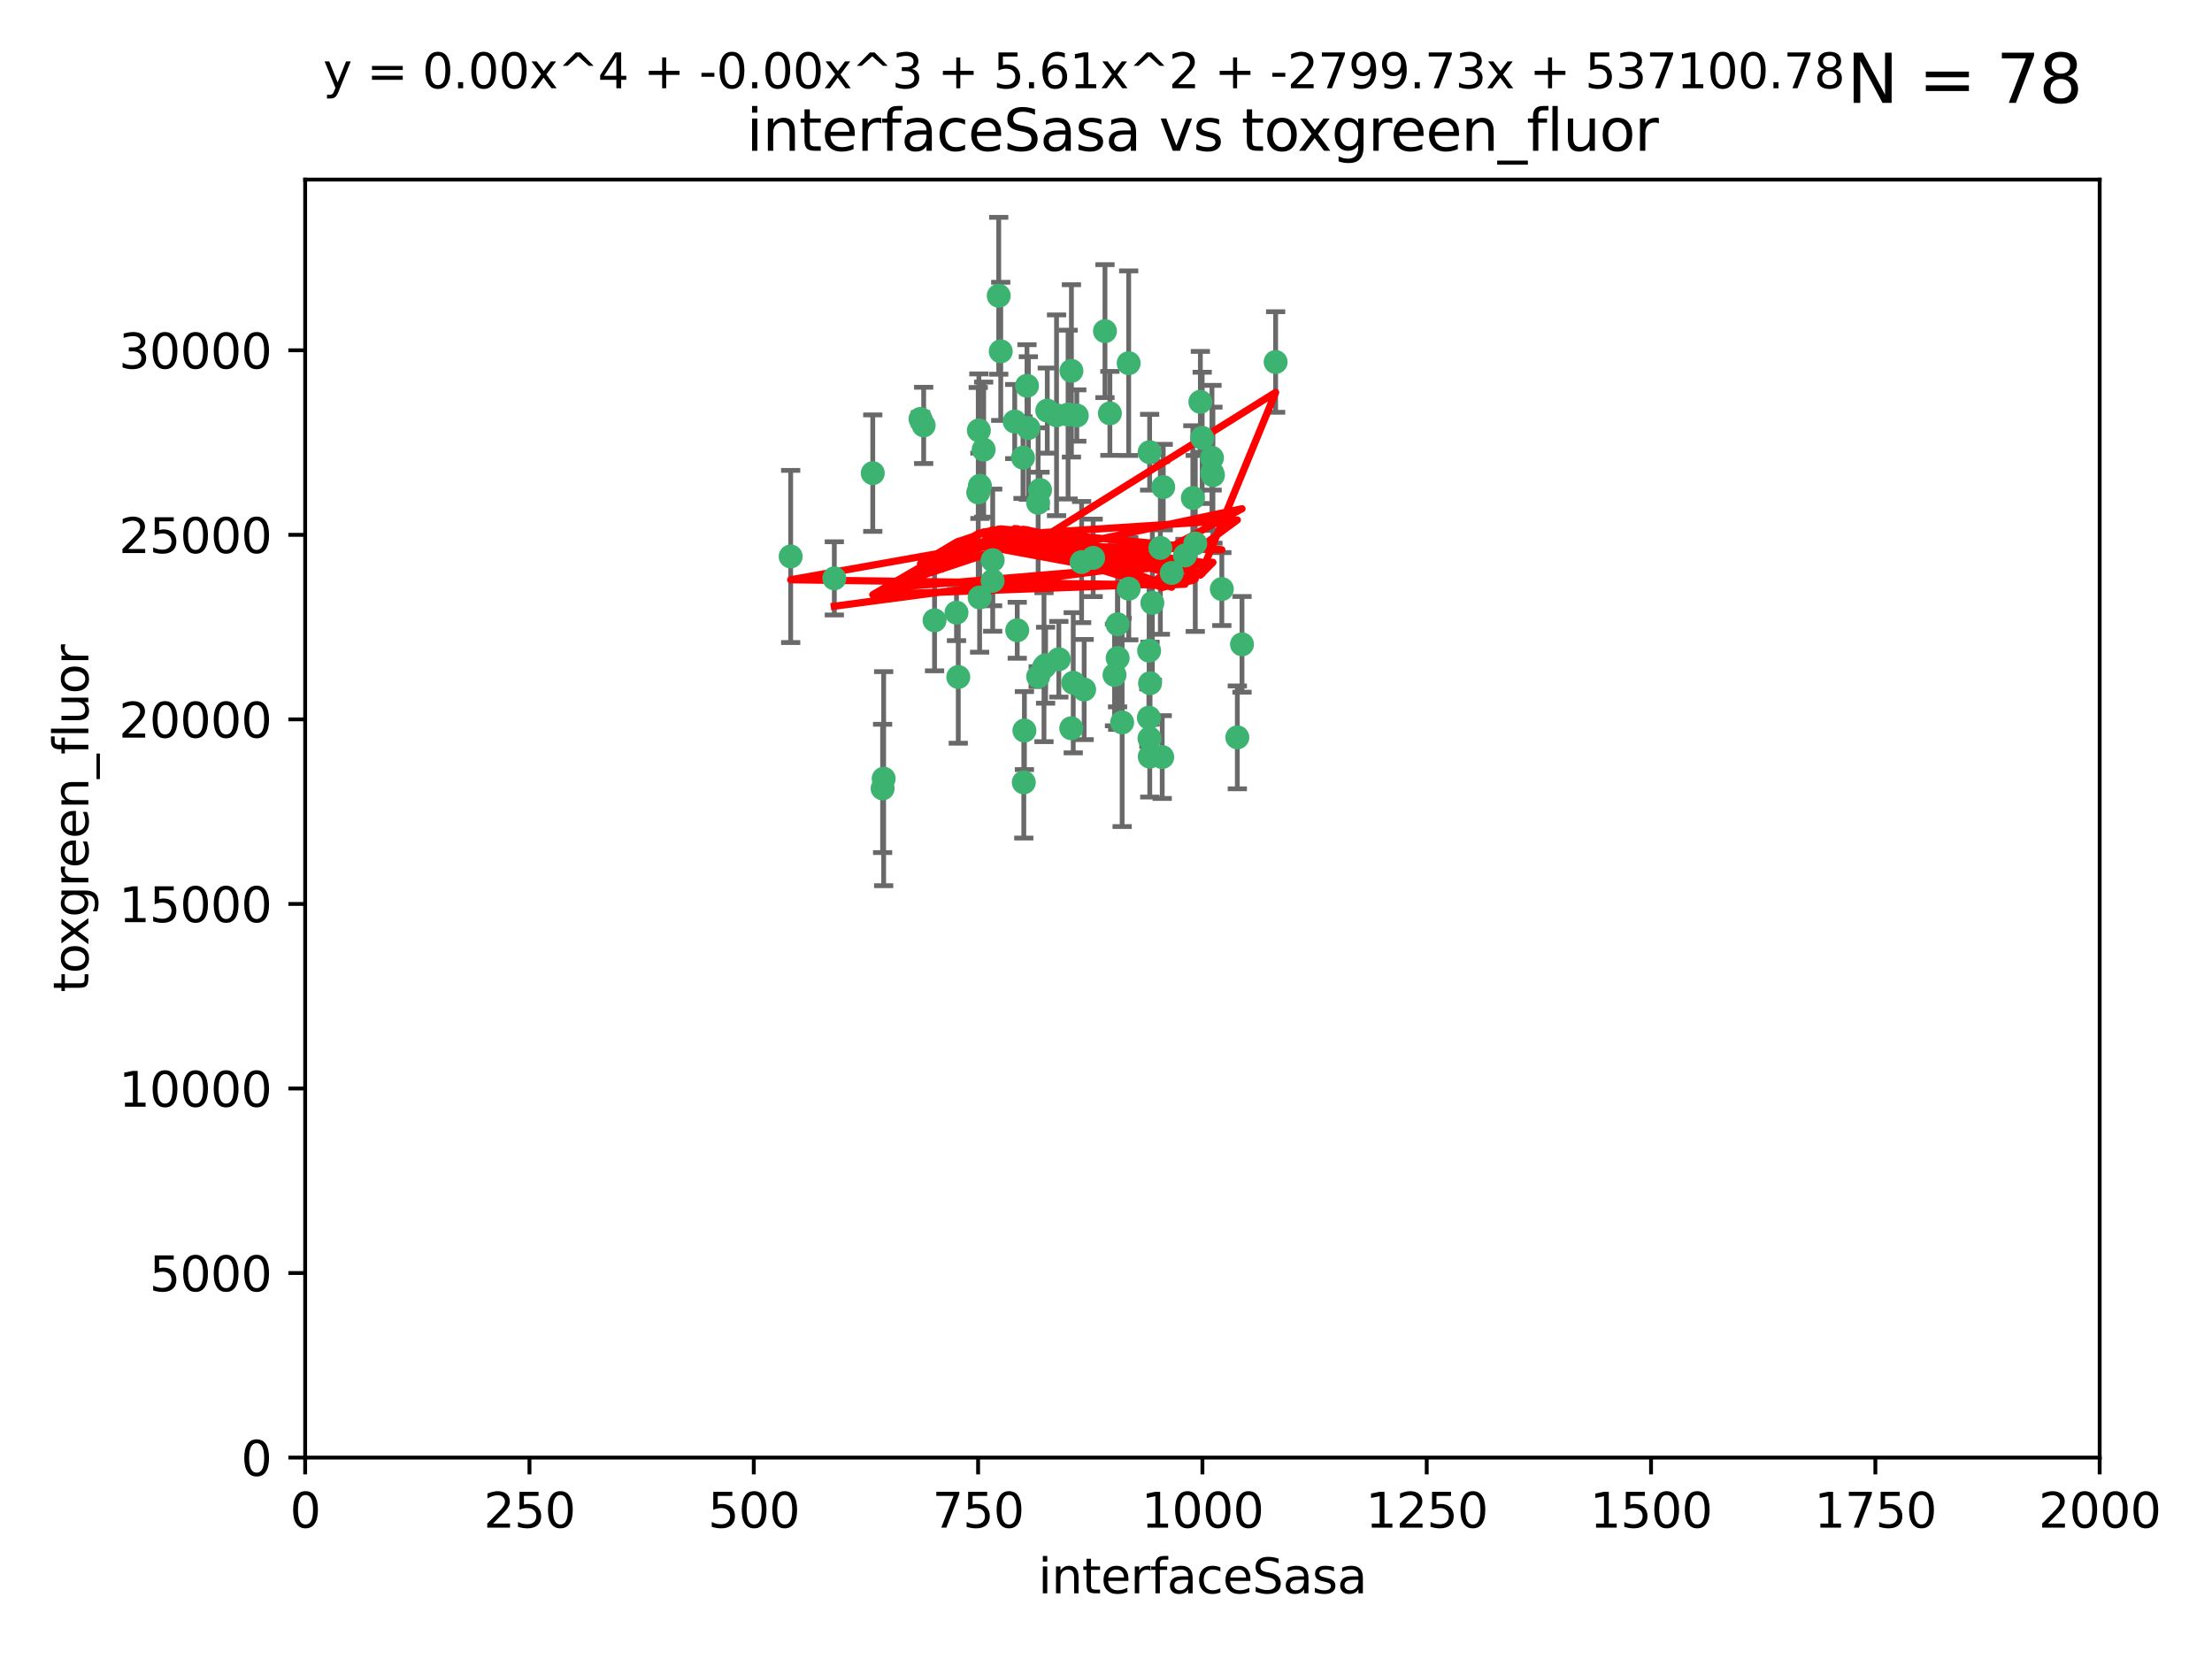 <?xml version="1.0" encoding="utf-8" standalone="no"?>
<!DOCTYPE svg PUBLIC "-//W3C//DTD SVG 1.1//EN"
  "http://www.w3.org/Graphics/SVG/1.1/DTD/svg11.dtd">
<svg xmlns:xlink="http://www.w3.org/1999/xlink" width="460.8pt" height="345.6pt" viewBox="0 0 460.8 345.6" xmlns="http://www.w3.org/2000/svg" version="1.1">
 <defs>
  <style type="text/css">*{stroke-linejoin: round; stroke-linecap: butt}</style>
 </defs>
 <g id="figure_1">
  <g id="patch_1">
   <path d="M 0 345.6 
L 460.8 345.6 
L 460.8 0 
L 0 0 
z
" style="fill: #ffffff"/>
  </g>
  <g id="axes_1">
   <g id="patch_2">
    <path d="M 63.571 303.64 
L 437.4 303.64 
L 437.4 37.411 
L 63.571 37.411 
z
" style="fill: #ffffff"/>
   </g>
   <g id="PathCollection_1">
    <defs>
     <path id="m3266e82551" d="M 0 1.118 
C 0.297 1.118 0.581 1 0.791 0.791 
C 1 0.581 1.118 0.297 1.118 0 
C 1.118 -0.297 1 -0.581 0.791 -0.791 
C 0.581 -1 0.297 -1.118 0 -1.118 
C -0.297 -1.118 -0.581 -1 -0.791 -0.791 
C -1 -0.581 -1.118 -0.297 -1.118 0 
C -1.118 0.297 -1 0.581 -0.791 0.791 
C -0.581 1 -0.297 1.118 0 1.118 
z
" style="stroke: #3cb371"/>
    </defs>
    <g clip-path="url(#pe6543078bb)">
     <use xlink:href="#m3266e82551" x="242.323" y="101.468" style="fill: #3cb371; stroke: #3cb371"/>
     <use xlink:href="#m3266e82551" x="248.998" y="113.209" style="fill: #3cb371; stroke: #3cb371"/>
     <use xlink:href="#m3266e82551" x="239.489" y="94.202" style="fill: #3cb371; stroke: #3cb371"/>
     <use xlink:href="#m3266e82551" x="250.437" y="91.216" style="fill: #3cb371; stroke: #3cb371"/>
     <use xlink:href="#m3266e82551" x="218.168" y="85.534" style="fill: #3cb371; stroke: #3cb371"/>
     <use xlink:href="#m3266e82551" x="265.738" y="75.411" style="fill: #3cb371; stroke: #3cb371"/>
     <use xlink:href="#m3266e82551" x="250.058" y="83.709" style="fill: #3cb371; stroke: #3cb371"/>
     <use xlink:href="#m3266e82551" x="252.676" y="98.99" style="fill: #3cb371; stroke: #3cb371"/>
     <use xlink:href="#m3266e82551" x="230.187" y="68.982" style="fill: #3cb371; stroke: #3cb371"/>
     <use xlink:href="#m3266e82551" x="240.054" y="125.588" style="fill: #3cb371; stroke: #3cb371"/>
     <use xlink:href="#m3266e82551" x="246.854" y="115.714" style="fill: #3cb371; stroke: #3cb371"/>
     <use xlink:href="#m3266e82551" x="239.385" y="135.552" style="fill: #3cb371; stroke: #3cb371"/>
     <use xlink:href="#m3266e82551" x="223.198" y="77.26" style="fill: #3cb371; stroke: #3cb371"/>
     <use xlink:href="#m3266e82551" x="258.734" y="134.228" style="fill: #3cb371; stroke: #3cb371"/>
     <use xlink:href="#m3266e82551" x="233.762" y="150.489" style="fill: #3cb371; stroke: #3cb371"/>
     <use xlink:href="#m3266e82551" x="211.385" y="87.813" style="fill: #3cb371; stroke: #3cb371"/>
     <use xlink:href="#m3266e82551" x="235.142" y="122.642" style="fill: #3cb371; stroke: #3cb371"/>
     <use xlink:href="#m3266e82551" x="208.054" y="61.614" style="fill: #3cb371; stroke: #3cb371"/>
     <use xlink:href="#m3266e82551" x="220.097" y="86.51" style="fill: #3cb371; stroke: #3cb371"/>
     <use xlink:href="#m3266e82551" x="223.161" y="151.709" style="fill: #3cb371; stroke: #3cb371"/>
     <use xlink:href="#m3266e82551" x="248.491" y="103.736" style="fill: #3cb371; stroke: #3cb371"/>
     <use xlink:href="#m3266e82551" x="241.725" y="114.141" style="fill: #3cb371; stroke: #3cb371"/>
     <use xlink:href="#m3266e82551" x="225.848" y="143.643" style="fill: #3cb371; stroke: #3cb371"/>
     <use xlink:href="#m3266e82551" x="252.51" y="98.495" style="fill: #3cb371; stroke: #3cb371"/>
     <use xlink:href="#m3266e82551" x="227.725" y="116.213" style="fill: #3cb371; stroke: #3cb371"/>
     <use xlink:href="#m3266e82551" x="235.125" y="75.657" style="fill: #3cb371; stroke: #3cb371"/>
     <use xlink:href="#m3266e82551" x="206.772" y="120.994" style="fill: #3cb371; stroke: #3cb371"/>
     <use xlink:href="#m3266e82551" x="244.091" y="119.355" style="fill: #3cb371; stroke: #3cb371"/>
     <use xlink:href="#m3266e82551" x="211.908" y="131.297" style="fill: #3cb371; stroke: #3cb371"/>
     <use xlink:href="#m3266e82551" x="231.211" y="86.113" style="fill: #3cb371; stroke: #3cb371"/>
     <use xlink:href="#m3266e82551" x="214.228" y="89.164" style="fill: #3cb371; stroke: #3cb371"/>
     <use xlink:href="#m3266e82551" x="213.404" y="152.188" style="fill: #3cb371; stroke: #3cb371"/>
     <use xlink:href="#m3266e82551" x="204.131" y="101.2" style="fill: #3cb371; stroke: #3cb371"/>
     <use xlink:href="#m3266e82551" x="239.465" y="153.823" style="fill: #3cb371; stroke: #3cb371"/>
     <use xlink:href="#m3266e82551" x="257.757" y="153.609" style="fill: #3cb371; stroke: #3cb371"/>
     <use xlink:href="#m3266e82551" x="216.658" y="102.076" style="fill: #3cb371; stroke: #3cb371"/>
     <use xlink:href="#m3266e82551" x="204.916" y="93.664" style="fill: #3cb371; stroke: #3cb371"/>
     <use xlink:href="#m3266e82551" x="192.417" y="88.619" style="fill: #3cb371; stroke: #3cb371"/>
     <use xlink:href="#m3266e82551" x="213.275" y="162.98" style="fill: #3cb371; stroke: #3cb371"/>
     <use xlink:href="#m3266e82551" x="216.269" y="140.946" style="fill: #3cb371; stroke: #3cb371"/>
     <use xlink:href="#m3266e82551" x="222.501" y="86.364" style="fill: #3cb371; stroke: #3cb371"/>
     <use xlink:href="#m3266e82551" x="206.796" y="116.695" style="fill: #3cb371; stroke: #3cb371"/>
     <use xlink:href="#m3266e82551" x="199.256" y="127.627" style="fill: #3cb371; stroke: #3cb371"/>
     <use xlink:href="#m3266e82551" x="191.759" y="87.275" style="fill: #3cb371; stroke: #3cb371"/>
     <use xlink:href="#m3266e82551" x="216.26" y="104.742" style="fill: #3cb371; stroke: #3cb371"/>
     <use xlink:href="#m3266e82551" x="220.577" y="137.333" style="fill: #3cb371; stroke: #3cb371"/>
     <use xlink:href="#m3266e82551" x="242.11" y="157.707" style="fill: #3cb371; stroke: #3cb371"/>
     <use xlink:href="#m3266e82551" x="223.577" y="142.231" style="fill: #3cb371; stroke: #3cb371"/>
     <use xlink:href="#m3266e82551" x="254.529" y="122.711" style="fill: #3cb371; stroke: #3cb371"/>
     <use xlink:href="#m3266e82551" x="208.473" y="73.19" style="fill: #3cb371; stroke: #3cb371"/>
     <use xlink:href="#m3266e82551" x="203.92" y="89.665" style="fill: #3cb371; stroke: #3cb371"/>
     <use xlink:href="#m3266e82551" x="181.815" y="98.564" style="fill: #3cb371; stroke: #3cb371"/>
     <use xlink:href="#m3266e82551" x="239.332" y="149.505" style="fill: #3cb371; stroke: #3cb371"/>
     <use xlink:href="#m3266e82551" x="204.073" y="124.466" style="fill: #3cb371; stroke: #3cb371"/>
     <use xlink:href="#m3266e82551" x="239.579" y="142.317" style="fill: #3cb371; stroke: #3cb371"/>
     <use xlink:href="#m3266e82551" x="232.833" y="137.081" style="fill: #3cb371; stroke: #3cb371"/>
     <use xlink:href="#m3266e82551" x="252.476" y="95.381" style="fill: #3cb371; stroke: #3cb371"/>
     <use xlink:href="#m3266e82551" x="203.785" y="102.582" style="fill: #3cb371; stroke: #3cb371"/>
     <use xlink:href="#m3266e82551" x="213.94" y="80.363" style="fill: #3cb371; stroke: #3cb371"/>
     <use xlink:href="#m3266e82551" x="194.686" y="129.227" style="fill: #3cb371; stroke: #3cb371"/>
     <use xlink:href="#m3266e82551" x="217.482" y="138.988" style="fill: #3cb371; stroke: #3cb371"/>
     <use xlink:href="#m3266e82551" x="183.864" y="164.244" style="fill: #3cb371; stroke: #3cb371"/>
     <use xlink:href="#m3266e82551" x="213.11" y="95.337" style="fill: #3cb371; stroke: #3cb371"/>
     <use xlink:href="#m3266e82551" x="225.318" y="117.087" style="fill: #3cb371; stroke: #3cb371"/>
     <use xlink:href="#m3266e82551" x="199.626" y="141.03" style="fill: #3cb371; stroke: #3cb371"/>
     <use xlink:href="#m3266e82551" x="232.811" y="130.043" style="fill: #3cb371; stroke: #3cb371"/>
     <use xlink:href="#m3266e82551" x="224.314" y="86.559" style="fill: #3cb371; stroke: #3cb371"/>
     <use xlink:href="#m3266e82551" x="239.516" y="157.623" style="fill: #3cb371; stroke: #3cb371"/>
     <use xlink:href="#m3266e82551" x="164.714" y="115.921" style="fill: #3cb371; stroke: #3cb371"/>
     <use xlink:href="#m3266e82551" x="217.815" y="138.579" style="fill: #3cb371; stroke: #3cb371"/>
     <use xlink:href="#m3266e82551" x="184.082" y="162.212" style="fill: #3cb371; stroke: #3cb371"/>
     <use xlink:href="#m3266e82551" x="232.174" y="140.599" style="fill: #3cb371; stroke: #3cb371"/>
     <use xlink:href="#m3266e82551" x="173.806" y="120.484" style="fill: #3cb371; stroke: #3cb371"/>
    </g>
   </g>
   <g id="matplotlib.axis_1">
    <g id="xtick_1">
     <g id="line2d_1">
      <defs>
       <path id="m155de9e5ab" d="M 0 0 
L 0 3.5 
" style="stroke: #000000; stroke-width: 0.8"/>
      </defs>
      <g>
       <use xlink:href="#m155de9e5ab" x="63.571" y="303.64" style="stroke: #000000; stroke-width: 0.8"/>
      </g>
     </g>
     <g id="text_1">
      <!-- 0 -->
      <g transform="translate(60.39 318.238)scale(0.1 -0.1)">
       <defs>
        <path id="DejaVuSans-30" d="M 2034 4250 
Q 1547 4250 1301 3770 
Q 1056 3291 1056 2328 
Q 1056 1369 1301 889 
Q 1547 409 2034 409 
Q 2525 409 2770 889 
Q 3016 1369 3016 2328 
Q 3016 3291 2770 3770 
Q 2525 4250 2034 4250 
z
M 2034 4750 
Q 2819 4750 3233 4129 
Q 3647 3509 3647 2328 
Q 3647 1150 3233 529 
Q 2819 -91 2034 -91 
Q 1250 -91 836 529 
Q 422 1150 422 2328 
Q 422 3509 836 4129 
Q 1250 4750 2034 4750 
z
" transform="scale(0.016)"/>
       </defs>
       <use xlink:href="#DejaVuSans-30"/>
      </g>
     </g>
    </g>
    <g id="xtick_2">
     <g id="line2d_2">
      <g>
       <use xlink:href="#m155de9e5ab" x="110.3" y="303.64" style="stroke: #000000; stroke-width: 0.8"/>
      </g>
     </g>
     <g id="text_2">
      <!-- 250 -->
      <g transform="translate(100.756 318.238)scale(0.1 -0.1)">
       <defs>
        <path id="DejaVuSans-32" d="M 1228 531 
L 3431 531 
L 3431 0 
L 469 0 
L 469 531 
Q 828 903 1448 1529 
Q 2069 2156 2228 2338 
Q 2531 2678 2651 2914 
Q 2772 3150 2772 3378 
Q 2772 3750 2511 3984 
Q 2250 4219 1831 4219 
Q 1534 4219 1204 4116 
Q 875 4013 500 3803 
L 500 4441 
Q 881 4594 1212 4672 
Q 1544 4750 1819 4750 
Q 2544 4750 2975 4387 
Q 3406 4025 3406 3419 
Q 3406 3131 3298 2873 
Q 3191 2616 2906 2266 
Q 2828 2175 2409 1742 
Q 1991 1309 1228 531 
z
" transform="scale(0.016)"/>
        <path id="DejaVuSans-35" d="M 691 4666 
L 3169 4666 
L 3169 4134 
L 1269 4134 
L 1269 2991 
Q 1406 3038 1543 3061 
Q 1681 3084 1819 3084 
Q 2600 3084 3056 2656 
Q 3513 2228 3513 1497 
Q 3513 744 3044 326 
Q 2575 -91 1722 -91 
Q 1428 -91 1123 -41 
Q 819 9 494 109 
L 494 744 
Q 775 591 1075 516 
Q 1375 441 1709 441 
Q 2250 441 2565 725 
Q 2881 1009 2881 1497 
Q 2881 1984 2565 2268 
Q 2250 2553 1709 2553 
Q 1456 2553 1204 2497 
Q 953 2441 691 2322 
L 691 4666 
z
" transform="scale(0.016)"/>
       </defs>
       <use xlink:href="#DejaVuSans-32"/>
       <use xlink:href="#DejaVuSans-35" x="63.623"/>
       <use xlink:href="#DejaVuSans-30" x="127.246"/>
      </g>
     </g>
    </g>
    <g id="xtick_3">
     <g id="line2d_3">
      <g>
       <use xlink:href="#m155de9e5ab" x="157.028" y="303.64" style="stroke: #000000; stroke-width: 0.8"/>
      </g>
     </g>
     <g id="text_3">
      <!-- 500 -->
      <g transform="translate(147.485 318.238)scale(0.1 -0.1)">
       <use xlink:href="#DejaVuSans-35"/>
       <use xlink:href="#DejaVuSans-30" x="63.623"/>
       <use xlink:href="#DejaVuSans-30" x="127.246"/>
      </g>
     </g>
    </g>
    <g id="xtick_4">
     <g id="line2d_4">
      <g>
       <use xlink:href="#m155de9e5ab" x="203.757" y="303.64" style="stroke: #000000; stroke-width: 0.8"/>
      </g>
     </g>
     <g id="text_4">
      <!-- 750 -->
      <g transform="translate(194.213 318.238)scale(0.1 -0.1)">
       <defs>
        <path id="DejaVuSans-37" d="M 525 4666 
L 3525 4666 
L 3525 4397 
L 1831 0 
L 1172 0 
L 2766 4134 
L 525 4134 
L 525 4666 
z
" transform="scale(0.016)"/>
       </defs>
       <use xlink:href="#DejaVuSans-37"/>
       <use xlink:href="#DejaVuSans-35" x="63.623"/>
       <use xlink:href="#DejaVuSans-30" x="127.246"/>
      </g>
     </g>
    </g>
    <g id="xtick_5">
     <g id="line2d_5">
      <g>
       <use xlink:href="#m155de9e5ab" x="250.486" y="303.64" style="stroke: #000000; stroke-width: 0.8"/>
      </g>
     </g>
     <g id="text_5">
      <!-- 1000 -->
      <g transform="translate(237.761 318.238)scale(0.1 -0.1)">
       <defs>
        <path id="DejaVuSans-31" d="M 794 531 
L 1825 531 
L 1825 4091 
L 703 3866 
L 703 4441 
L 1819 4666 
L 2450 4666 
L 2450 531 
L 3481 531 
L 3481 0 
L 794 0 
L 794 531 
z
" transform="scale(0.016)"/>
       </defs>
       <use xlink:href="#DejaVuSans-31"/>
       <use xlink:href="#DejaVuSans-30" x="63.623"/>
       <use xlink:href="#DejaVuSans-30" x="127.246"/>
       <use xlink:href="#DejaVuSans-30" x="190.869"/>
      </g>
     </g>
    </g>
    <g id="xtick_6">
     <g id="line2d_6">
      <g>
       <use xlink:href="#m155de9e5ab" x="297.214" y="303.64" style="stroke: #000000; stroke-width: 0.8"/>
      </g>
     </g>
     <g id="text_6">
      <!-- 1250 -->
      <g transform="translate(284.489 318.238)scale(0.1 -0.1)">
       <use xlink:href="#DejaVuSans-31"/>
       <use xlink:href="#DejaVuSans-32" x="63.623"/>
       <use xlink:href="#DejaVuSans-35" x="127.246"/>
       <use xlink:href="#DejaVuSans-30" x="190.869"/>
      </g>
     </g>
    </g>
    <g id="xtick_7">
     <g id="line2d_7">
      <g>
       <use xlink:href="#m155de9e5ab" x="343.943" y="303.64" style="stroke: #000000; stroke-width: 0.8"/>
      </g>
     </g>
     <g id="text_7">
      <!-- 1500 -->
      <g transform="translate(331.218 318.238)scale(0.1 -0.1)">
       <use xlink:href="#DejaVuSans-31"/>
       <use xlink:href="#DejaVuSans-35" x="63.623"/>
       <use xlink:href="#DejaVuSans-30" x="127.246"/>
       <use xlink:href="#DejaVuSans-30" x="190.869"/>
      </g>
     </g>
    </g>
    <g id="xtick_8">
     <g id="line2d_8">
      <g>
       <use xlink:href="#m155de9e5ab" x="390.671" y="303.64" style="stroke: #000000; stroke-width: 0.8"/>
      </g>
     </g>
     <g id="text_8">
      <!-- 1750 -->
      <g transform="translate(377.946 318.238)scale(0.1 -0.1)">
       <use xlink:href="#DejaVuSans-31"/>
       <use xlink:href="#DejaVuSans-37" x="63.623"/>
       <use xlink:href="#DejaVuSans-35" x="127.246"/>
       <use xlink:href="#DejaVuSans-30" x="190.869"/>
      </g>
     </g>
    </g>
    <g id="xtick_9">
     <g id="line2d_9">
      <g>
       <use xlink:href="#m155de9e5ab" x="437.4" y="303.64" style="stroke: #000000; stroke-width: 0.8"/>
      </g>
     </g>
     <g id="text_9">
      <!-- 2000 -->
      <g transform="translate(424.675 318.238)scale(0.1 -0.1)">
       <use xlink:href="#DejaVuSans-32"/>
       <use xlink:href="#DejaVuSans-30" x="63.623"/>
       <use xlink:href="#DejaVuSans-30" x="127.246"/>
       <use xlink:href="#DejaVuSans-30" x="190.869"/>
      </g>
     </g>
    </g>
    <g id="text_10">
     <!-- interfaceSasa -->
     <g transform="translate(216.279 331.917)scale(0.1 -0.1)">
      <defs>
       <path id="DejaVuSans-69" d="M 603 3500 
L 1178 3500 
L 1178 0 
L 603 0 
L 603 3500 
z
M 603 4863 
L 1178 4863 
L 1178 4134 
L 603 4134 
L 603 4863 
z
" transform="scale(0.016)"/>
       <path id="DejaVuSans-6e" d="M 3513 2113 
L 3513 0 
L 2938 0 
L 2938 2094 
Q 2938 2591 2744 2837 
Q 2550 3084 2163 3084 
Q 1697 3084 1428 2787 
Q 1159 2491 1159 1978 
L 1159 0 
L 581 0 
L 581 3500 
L 1159 3500 
L 1159 2956 
Q 1366 3272 1645 3428 
Q 1925 3584 2291 3584 
Q 2894 3584 3203 3211 
Q 3513 2838 3513 2113 
z
" transform="scale(0.016)"/>
       <path id="DejaVuSans-74" d="M 1172 4494 
L 1172 3500 
L 2356 3500 
L 2356 3053 
L 1172 3053 
L 1172 1153 
Q 1172 725 1289 603 
Q 1406 481 1766 481 
L 2356 481 
L 2356 0 
L 1766 0 
Q 1100 0 847 248 
Q 594 497 594 1153 
L 594 3053 
L 172 3053 
L 172 3500 
L 594 3500 
L 594 4494 
L 1172 4494 
z
" transform="scale(0.016)"/>
       <path id="DejaVuSans-65" d="M 3597 1894 
L 3597 1613 
L 953 1613 
Q 991 1019 1311 708 
Q 1631 397 2203 397 
Q 2534 397 2845 478 
Q 3156 559 3463 722 
L 3463 178 
Q 3153 47 2828 -22 
Q 2503 -91 2169 -91 
Q 1331 -91 842 396 
Q 353 884 353 1716 
Q 353 2575 817 3079 
Q 1281 3584 2069 3584 
Q 2775 3584 3186 3129 
Q 3597 2675 3597 1894 
z
M 3022 2063 
Q 3016 2534 2758 2815 
Q 2500 3097 2075 3097 
Q 1594 3097 1305 2825 
Q 1016 2553 972 2059 
L 3022 2063 
z
" transform="scale(0.016)"/>
       <path id="DejaVuSans-72" d="M 2631 2963 
Q 2534 3019 2420 3045 
Q 2306 3072 2169 3072 
Q 1681 3072 1420 2755 
Q 1159 2438 1159 1844 
L 1159 0 
L 581 0 
L 581 3500 
L 1159 3500 
L 1159 2956 
Q 1341 3275 1631 3429 
Q 1922 3584 2338 3584 
Q 2397 3584 2469 3576 
Q 2541 3569 2628 3553 
L 2631 2963 
z
" transform="scale(0.016)"/>
       <path id="DejaVuSans-66" d="M 2375 4863 
L 2375 4384 
L 1825 4384 
Q 1516 4384 1395 4259 
Q 1275 4134 1275 3809 
L 1275 3500 
L 2222 3500 
L 2222 3053 
L 1275 3053 
L 1275 0 
L 697 0 
L 697 3053 
L 147 3053 
L 147 3500 
L 697 3500 
L 697 3744 
Q 697 4328 969 4595 
Q 1241 4863 1831 4863 
L 2375 4863 
z
" transform="scale(0.016)"/>
       <path id="DejaVuSans-61" d="M 2194 1759 
Q 1497 1759 1228 1600 
Q 959 1441 959 1056 
Q 959 750 1161 570 
Q 1363 391 1709 391 
Q 2188 391 2477 730 
Q 2766 1069 2766 1631 
L 2766 1759 
L 2194 1759 
z
M 3341 1997 
L 3341 0 
L 2766 0 
L 2766 531 
Q 2569 213 2275 61 
Q 1981 -91 1556 -91 
Q 1019 -91 701 211 
Q 384 513 384 1019 
Q 384 1609 779 1909 
Q 1175 2209 1959 2209 
L 2766 2209 
L 2766 2266 
Q 2766 2663 2505 2880 
Q 2244 3097 1772 3097 
Q 1472 3097 1187 3025 
Q 903 2953 641 2809 
L 641 3341 
Q 956 3463 1253 3523 
Q 1550 3584 1831 3584 
Q 2591 3584 2966 3190 
Q 3341 2797 3341 1997 
z
" transform="scale(0.016)"/>
       <path id="DejaVuSans-63" d="M 3122 3366 
L 3122 2828 
Q 2878 2963 2633 3030 
Q 2388 3097 2138 3097 
Q 1578 3097 1268 2742 
Q 959 2388 959 1747 
Q 959 1106 1268 751 
Q 1578 397 2138 397 
Q 2388 397 2633 464 
Q 2878 531 3122 666 
L 3122 134 
Q 2881 22 2623 -34 
Q 2366 -91 2075 -91 
Q 1284 -91 818 406 
Q 353 903 353 1747 
Q 353 2603 823 3093 
Q 1294 3584 2113 3584 
Q 2378 3584 2631 3529 
Q 2884 3475 3122 3366 
z
" transform="scale(0.016)"/>
       <path id="DejaVuSans-53" d="M 3425 4513 
L 3425 3897 
Q 3066 4069 2747 4153 
Q 2428 4238 2131 4238 
Q 1616 4238 1336 4038 
Q 1056 3838 1056 3469 
Q 1056 3159 1242 3001 
Q 1428 2844 1947 2747 
L 2328 2669 
Q 3034 2534 3370 2195 
Q 3706 1856 3706 1288 
Q 3706 609 3251 259 
Q 2797 -91 1919 -91 
Q 1588 -91 1214 -16 
Q 841 59 441 206 
L 441 856 
Q 825 641 1194 531 
Q 1563 422 1919 422 
Q 2459 422 2753 634 
Q 3047 847 3047 1241 
Q 3047 1584 2836 1778 
Q 2625 1972 2144 2069 
L 1759 2144 
Q 1053 2284 737 2584 
Q 422 2884 422 3419 
Q 422 4038 858 4394 
Q 1294 4750 2059 4750 
Q 2388 4750 2728 4690 
Q 3069 4631 3425 4513 
z
" transform="scale(0.016)"/>
       <path id="DejaVuSans-73" d="M 2834 3397 
L 2834 2853 
Q 2591 2978 2328 3040 
Q 2066 3103 1784 3103 
Q 1356 3103 1142 2972 
Q 928 2841 928 2578 
Q 928 2378 1081 2264 
Q 1234 2150 1697 2047 
L 1894 2003 
Q 2506 1872 2764 1633 
Q 3022 1394 3022 966 
Q 3022 478 2636 193 
Q 2250 -91 1575 -91 
Q 1294 -91 989 -36 
Q 684 19 347 128 
L 347 722 
Q 666 556 975 473 
Q 1284 391 1588 391 
Q 1994 391 2212 530 
Q 2431 669 2431 922 
Q 2431 1156 2273 1281 
Q 2116 1406 1581 1522 
L 1381 1569 
Q 847 1681 609 1914 
Q 372 2147 372 2553 
Q 372 3047 722 3315 
Q 1072 3584 1716 3584 
Q 2034 3584 2315 3537 
Q 2597 3491 2834 3397 
z
" transform="scale(0.016)"/>
      </defs>
      <use xlink:href="#DejaVuSans-69"/>
      <use xlink:href="#DejaVuSans-6e" x="27.783"/>
      <use xlink:href="#DejaVuSans-74" x="91.162"/>
      <use xlink:href="#DejaVuSans-65" x="130.371"/>
      <use xlink:href="#DejaVuSans-72" x="191.895"/>
      <use xlink:href="#DejaVuSans-66" x="233.008"/>
      <use xlink:href="#DejaVuSans-61" x="268.213"/>
      <use xlink:href="#DejaVuSans-63" x="329.492"/>
      <use xlink:href="#DejaVuSans-65" x="384.473"/>
      <use xlink:href="#DejaVuSans-53" x="445.996"/>
      <use xlink:href="#DejaVuSans-61" x="509.473"/>
      <use xlink:href="#DejaVuSans-73" x="570.752"/>
      <use xlink:href="#DejaVuSans-61" x="622.852"/>
     </g>
    </g>
   </g>
   <g id="matplotlib.axis_2">
    <g id="ytick_1">
     <g id="line2d_10">
      <defs>
       <path id="m4eeea29e88" d="M 0 0 
L -3.5 0 
" style="stroke: #000000; stroke-width: 0.8"/>
      </defs>
      <g>
       <use xlink:href="#m4eeea29e88" x="63.571" y="303.64" style="stroke: #000000; stroke-width: 0.8"/>
      </g>
     </g>
     <g id="text_11">
      <!-- 0 -->
      <g transform="translate(50.209 307.439)scale(0.1 -0.1)">
       <use xlink:href="#DejaVuSans-30"/>
      </g>
     </g>
    </g>
    <g id="ytick_2">
     <g id="line2d_11">
      <g>
       <use xlink:href="#m4eeea29e88" x="63.571" y="265.195" style="stroke: #000000; stroke-width: 0.8"/>
      </g>
     </g>
     <g id="text_12">
      <!-- 5000 -->
      <g transform="translate(31.121 268.994)scale(0.1 -0.1)">
       <use xlink:href="#DejaVuSans-35"/>
       <use xlink:href="#DejaVuSans-30" x="63.623"/>
       <use xlink:href="#DejaVuSans-30" x="127.246"/>
       <use xlink:href="#DejaVuSans-30" x="190.869"/>
      </g>
     </g>
    </g>
    <g id="ytick_3">
     <g id="line2d_12">
      <g>
       <use xlink:href="#m4eeea29e88" x="63.571" y="226.75" style="stroke: #000000; stroke-width: 0.8"/>
      </g>
     </g>
     <g id="text_13">
      <!-- 10000 -->
      <g transform="translate(24.759 230.549)scale(0.1 -0.1)">
       <use xlink:href="#DejaVuSans-31"/>
       <use xlink:href="#DejaVuSans-30" x="63.623"/>
       <use xlink:href="#DejaVuSans-30" x="127.246"/>
       <use xlink:href="#DejaVuSans-30" x="190.869"/>
       <use xlink:href="#DejaVuSans-30" x="254.492"/>
      </g>
     </g>
    </g>
    <g id="ytick_4">
     <g id="line2d_13">
      <g>
       <use xlink:href="#m4eeea29e88" x="63.571" y="188.305" style="stroke: #000000; stroke-width: 0.8"/>
      </g>
     </g>
     <g id="text_14">
      <!-- 15000 -->
      <g transform="translate(24.759 192.104)scale(0.1 -0.1)">
       <use xlink:href="#DejaVuSans-31"/>
       <use xlink:href="#DejaVuSans-35" x="63.623"/>
       <use xlink:href="#DejaVuSans-30" x="127.246"/>
       <use xlink:href="#DejaVuSans-30" x="190.869"/>
       <use xlink:href="#DejaVuSans-30" x="254.492"/>
      </g>
     </g>
    </g>
    <g id="ytick_5">
     <g id="line2d_14">
      <g>
       <use xlink:href="#m4eeea29e88" x="63.571" y="149.86" style="stroke: #000000; stroke-width: 0.8"/>
      </g>
     </g>
     <g id="text_15">
      <!-- 20000 -->
      <g transform="translate(24.759 153.659)scale(0.1 -0.1)">
       <use xlink:href="#DejaVuSans-32"/>
       <use xlink:href="#DejaVuSans-30" x="63.623"/>
       <use xlink:href="#DejaVuSans-30" x="127.246"/>
       <use xlink:href="#DejaVuSans-30" x="190.869"/>
       <use xlink:href="#DejaVuSans-30" x="254.492"/>
      </g>
     </g>
    </g>
    <g id="ytick_6">
     <g id="line2d_15">
      <g>
       <use xlink:href="#m4eeea29e88" x="63.571" y="111.415" style="stroke: #000000; stroke-width: 0.8"/>
      </g>
     </g>
     <g id="text_16">
      <!-- 25000 -->
      <g transform="translate(24.759 115.214)scale(0.1 -0.1)">
       <use xlink:href="#DejaVuSans-32"/>
       <use xlink:href="#DejaVuSans-35" x="63.623"/>
       <use xlink:href="#DejaVuSans-30" x="127.246"/>
       <use xlink:href="#DejaVuSans-30" x="190.869"/>
       <use xlink:href="#DejaVuSans-30" x="254.492"/>
      </g>
     </g>
    </g>
    <g id="ytick_7">
     <g id="line2d_16">
      <g>
       <use xlink:href="#m4eeea29e88" x="63.571" y="72.97" style="stroke: #000000; stroke-width: 0.8"/>
      </g>
     </g>
     <g id="text_17">
      <!-- 30000 -->
      <g transform="translate(24.759 76.769)scale(0.1 -0.1)">
       <defs>
        <path id="DejaVuSans-33" d="M 2597 2516 
Q 3050 2419 3304 2112 
Q 3559 1806 3559 1356 
Q 3559 666 3084 287 
Q 2609 -91 1734 -91 
Q 1441 -91 1130 -33 
Q 819 25 488 141 
L 488 750 
Q 750 597 1062 519 
Q 1375 441 1716 441 
Q 2309 441 2620 675 
Q 2931 909 2931 1356 
Q 2931 1769 2642 2001 
Q 2353 2234 1838 2234 
L 1294 2234 
L 1294 2753 
L 1863 2753 
Q 2328 2753 2575 2939 
Q 2822 3125 2822 3475 
Q 2822 3834 2567 4026 
Q 2313 4219 1838 4219 
Q 1578 4219 1281 4162 
Q 984 4106 628 3988 
L 628 4550 
Q 988 4650 1302 4700 
Q 1616 4750 1894 4750 
Q 2613 4750 3031 4423 
Q 3450 4097 3450 3541 
Q 3450 3153 3228 2886 
Q 3006 2619 2597 2516 
z
" transform="scale(0.016)"/>
       </defs>
       <use xlink:href="#DejaVuSans-33"/>
       <use xlink:href="#DejaVuSans-30" x="63.623"/>
       <use xlink:href="#DejaVuSans-30" x="127.246"/>
       <use xlink:href="#DejaVuSans-30" x="190.869"/>
       <use xlink:href="#DejaVuSans-30" x="254.492"/>
      </g>
     </g>
    </g>
    <g id="text_18">
     <!-- toxgreen_fluor -->
     <g transform="translate(18.401 206.72)rotate(-90)scale(0.1 -0.1)">
      <defs>
       <path id="DejaVuSans-6f" d="M 1959 3097 
Q 1497 3097 1228 2736 
Q 959 2375 959 1747 
Q 959 1119 1226 758 
Q 1494 397 1959 397 
Q 2419 397 2687 759 
Q 2956 1122 2956 1747 
Q 2956 2369 2687 2733 
Q 2419 3097 1959 3097 
z
M 1959 3584 
Q 2709 3584 3137 3096 
Q 3566 2609 3566 1747 
Q 3566 888 3137 398 
Q 2709 -91 1959 -91 
Q 1206 -91 779 398 
Q 353 888 353 1747 
Q 353 2609 779 3096 
Q 1206 3584 1959 3584 
z
" transform="scale(0.016)"/>
       <path id="DejaVuSans-78" d="M 3513 3500 
L 2247 1797 
L 3578 0 
L 2900 0 
L 1881 1375 
L 863 0 
L 184 0 
L 1544 1831 
L 300 3500 
L 978 3500 
L 1906 2253 
L 2834 3500 
L 3513 3500 
z
" transform="scale(0.016)"/>
       <path id="DejaVuSans-67" d="M 2906 1791 
Q 2906 2416 2648 2759 
Q 2391 3103 1925 3103 
Q 1463 3103 1205 2759 
Q 947 2416 947 1791 
Q 947 1169 1205 825 
Q 1463 481 1925 481 
Q 2391 481 2648 825 
Q 2906 1169 2906 1791 
z
M 3481 434 
Q 3481 -459 3084 -895 
Q 2688 -1331 1869 -1331 
Q 1566 -1331 1297 -1286 
Q 1028 -1241 775 -1147 
L 775 -588 
Q 1028 -725 1275 -790 
Q 1522 -856 1778 -856 
Q 2344 -856 2625 -561 
Q 2906 -266 2906 331 
L 2906 616 
Q 2728 306 2450 153 
Q 2172 0 1784 0 
Q 1141 0 747 490 
Q 353 981 353 1791 
Q 353 2603 747 3093 
Q 1141 3584 1784 3584 
Q 2172 3584 2450 3431 
Q 2728 3278 2906 2969 
L 2906 3500 
L 3481 3500 
L 3481 434 
z
" transform="scale(0.016)"/>
       <path id="DejaVuSans-5f" d="M 3263 -1063 
L 3263 -1509 
L -63 -1509 
L -63 -1063 
L 3263 -1063 
z
" transform="scale(0.016)"/>
       <path id="DejaVuSans-6c" d="M 603 4863 
L 1178 4863 
L 1178 0 
L 603 0 
L 603 4863 
z
" transform="scale(0.016)"/>
       <path id="DejaVuSans-75" d="M 544 1381 
L 544 3500 
L 1119 3500 
L 1119 1403 
Q 1119 906 1312 657 
Q 1506 409 1894 409 
Q 2359 409 2629 706 
Q 2900 1003 2900 1516 
L 2900 3500 
L 3475 3500 
L 3475 0 
L 2900 0 
L 2900 538 
Q 2691 219 2414 64 
Q 2138 -91 1772 -91 
Q 1169 -91 856 284 
Q 544 659 544 1381 
z
M 1991 3584 
L 1991 3584 
z
" transform="scale(0.016)"/>
      </defs>
      <use xlink:href="#DejaVuSans-74"/>
      <use xlink:href="#DejaVuSans-6f" x="39.209"/>
      <use xlink:href="#DejaVuSans-78" x="97.266"/>
      <use xlink:href="#DejaVuSans-67" x="156.445"/>
      <use xlink:href="#DejaVuSans-72" x="219.922"/>
      <use xlink:href="#DejaVuSans-65" x="258.785"/>
      <use xlink:href="#DejaVuSans-65" x="320.309"/>
      <use xlink:href="#DejaVuSans-6e" x="381.832"/>
      <use xlink:href="#DejaVuSans-5f" x="445.211"/>
      <use xlink:href="#DejaVuSans-66" x="495.211"/>
      <use xlink:href="#DejaVuSans-6c" x="530.416"/>
      <use xlink:href="#DejaVuSans-75" x="558.199"/>
      <use xlink:href="#DejaVuSans-6f" x="621.578"/>
      <use xlink:href="#DejaVuSans-72" x="682.76"/>
     </g>
    </g>
   </g>
   <g id="LineCollection_1">
    <path d="M 242.323 110.372 
L 242.323 92.564 
" clip-path="url(#pe6543078bb)" style="fill: none; stroke: #696969"/>
    <path d="M 248.998 131.54 
L 248.998 94.878 
" clip-path="url(#pe6543078bb)" style="fill: none; stroke: #696969"/>
    <path d="M 239.489 102.092 
L 239.489 86.312 
" clip-path="url(#pe6543078bb)" style="fill: none; stroke: #696969"/>
    <path d="M 250.437 104.885 
L 250.437 77.547 
" clip-path="url(#pe6543078bb)" style="fill: none; stroke: #696969"/>
    <path d="M 218.168 94.397 
L 218.168 76.671 
" clip-path="url(#pe6543078bb)" style="fill: none; stroke: #696969"/>
    <path d="M 265.738 85.887 
L 265.738 64.935 
" clip-path="url(#pe6543078bb)" style="fill: none; stroke: #696969"/>
    <path d="M 250.058 94.216 
L 250.058 73.202 
" clip-path="url(#pe6543078bb)" style="fill: none; stroke: #696969"/>
    <path d="M 252.676 113.16 
L 252.676 84.82 
" clip-path="url(#pe6543078bb)" style="fill: none; stroke: #696969"/>
    <path d="M 230.187 82.829 
L 230.187 55.134 
" clip-path="url(#pe6543078bb)" style="fill: none; stroke: #696969"/>
    <path d="M 240.054 141.679 
L 240.054 109.496 
" clip-path="url(#pe6543078bb)" style="fill: none; stroke: #696969"/>
    <path d="M 246.854 119.079 
L 246.854 112.349 
" clip-path="url(#pe6543078bb)" style="fill: none; stroke: #696969"/>
    <path d="M 239.385 149.625 
L 239.385 121.48 
" clip-path="url(#pe6543078bb)" style="fill: none; stroke: #696969"/>
    <path d="M 223.198 95.211 
L 223.198 59.31 
" clip-path="url(#pe6543078bb)" style="fill: none; stroke: #696969"/>
    <path d="M 258.734 144.19 
L 258.734 124.265 
" clip-path="url(#pe6543078bb)" style="fill: none; stroke: #696969"/>
    <path d="M 233.762 172.182 
L 233.762 128.796 
" clip-path="url(#pe6543078bb)" style="fill: none; stroke: #696969"/>
    <path d="M 211.385 95.534 
L 211.385 80.092 
" clip-path="url(#pe6543078bb)" style="fill: none; stroke: #696969"/>
    <path d="M 235.142 133.287 
L 235.142 111.997 
" clip-path="url(#pe6543078bb)" style="fill: none; stroke: #696969"/>
    <path d="M 208.054 77.955 
L 208.054 45.272 
" clip-path="url(#pe6543078bb)" style="fill: none; stroke: #696969"/>
    <path d="M 220.097 107.42 
L 220.097 65.6 
" clip-path="url(#pe6543078bb)" style="fill: none; stroke: #696969"/>
    <path d="M 223.161 152.284 
L 223.161 151.134 
" clip-path="url(#pe6543078bb)" style="fill: none; stroke: #696969"/>
    <path d="M 248.491 118.78 
L 248.491 88.692 
" clip-path="url(#pe6543078bb)" style="fill: none; stroke: #696969"/>
    <path d="M 241.725 132.129 
L 241.725 96.152 
" clip-path="url(#pe6543078bb)" style="fill: none; stroke: #696969"/>
    <path d="M 225.848 154.076 
L 225.848 133.21 
" clip-path="url(#pe6543078bb)" style="fill: none; stroke: #696969"/>
    <path d="M 252.51 102.092 
L 252.51 94.897 
" clip-path="url(#pe6543078bb)" style="fill: none; stroke: #696969"/>
    <path d="M 227.725 124.279 
L 227.725 108.147 
" clip-path="url(#pe6543078bb)" style="fill: none; stroke: #696969"/>
    <path d="M 235.125 94.881 
L 235.125 56.432 
" clip-path="url(#pe6543078bb)" style="fill: none; stroke: #696969"/>
    <path d="M 206.772 126.186 
L 206.772 115.801 
" clip-path="url(#pe6543078bb)" style="fill: none; stroke: #696969"/>
    <path d="M 244.091 121.182 
L 244.091 117.527 
" clip-path="url(#pe6543078bb)" style="fill: none; stroke: #696969"/>
    <path d="M 211.908 137.123 
L 211.908 125.47 
" clip-path="url(#pe6543078bb)" style="fill: none; stroke: #696969"/>
    <path d="M 231.211 94.856 
L 231.211 77.37 
" clip-path="url(#pe6543078bb)" style="fill: none; stroke: #696969"/>
    <path d="M 214.228 104.019 
L 214.228 74.308 
" clip-path="url(#pe6543078bb)" style="fill: none; stroke: #696969"/>
    <path d="M 213.404 160.312 
L 213.404 144.065 
" clip-path="url(#pe6543078bb)" style="fill: none; stroke: #696969"/>
    <path d="M 204.131 108.006 
L 204.131 94.394 
" clip-path="url(#pe6543078bb)" style="fill: none; stroke: #696969"/>
    <path d="M 239.465 157.478 
L 239.465 150.168 
" clip-path="url(#pe6543078bb)" style="fill: none; stroke: #696969"/>
    <path d="M 257.757 164.324 
L 257.757 142.893 
" clip-path="url(#pe6543078bb)" style="fill: none; stroke: #696969"/>
    <path d="M 216.658 105.78 
L 216.658 98.372 
" clip-path="url(#pe6543078bb)" style="fill: none; stroke: #696969"/>
    <path d="M 204.916 107.725 
L 204.916 79.603 
" clip-path="url(#pe6543078bb)" style="fill: none; stroke: #696969"/>
    <path d="M 192.417 96.56 
L 192.417 80.678 
" clip-path="url(#pe6543078bb)" style="fill: none; stroke: #696969"/>
    <path d="M 213.275 174.582 
L 213.275 151.377 
" clip-path="url(#pe6543078bb)" style="fill: none; stroke: #696969"/>
    <path d="M 216.269 143.008 
L 216.269 138.883 
" clip-path="url(#pe6543078bb)" style="fill: none; stroke: #696969"/>
    <path d="M 222.501 103.946 
L 222.501 68.783 
" clip-path="url(#pe6543078bb)" style="fill: none; stroke: #696969"/>
    <path d="M 206.796 131.498 
L 206.796 101.892 
" clip-path="url(#pe6543078bb)" style="fill: none; stroke: #696969"/>
    <path d="M 199.256 133.453 
L 199.256 121.8 
" clip-path="url(#pe6543078bb)" style="fill: none; stroke: #696969"/>
    <path d="M 191.759 88.616 
L 191.759 85.933 
" clip-path="url(#pe6543078bb)" style="fill: none; stroke: #696969"/>
    <path d="M 216.26 120.361 
L 216.26 89.123 
" clip-path="url(#pe6543078bb)" style="fill: none; stroke: #696969"/>
    <path d="M 220.577 145.213 
L 220.577 129.454 
" clip-path="url(#pe6543078bb)" style="fill: none; stroke: #696969"/>
    <path d="M 242.11 166.332 
L 242.11 149.083 
" clip-path="url(#pe6543078bb)" style="fill: none; stroke: #696969"/>
    <path d="M 223.577 156.832 
L 223.577 127.629 
" clip-path="url(#pe6543078bb)" style="fill: none; stroke: #696969"/>
    <path d="M 254.529 130.309 
L 254.529 115.113 
" clip-path="url(#pe6543078bb)" style="fill: none; stroke: #696969"/>
    <path d="M 208.473 87.579 
L 208.473 58.8 
" clip-path="url(#pe6543078bb)" style="fill: none; stroke: #696969"/>
    <path d="M 203.92 101.437 
L 203.92 77.894 
" clip-path="url(#pe6543078bb)" style="fill: none; stroke: #696969"/>
    <path d="M 181.815 110.697 
L 181.815 86.431 
" clip-path="url(#pe6543078bb)" style="fill: none; stroke: #696969"/>
    <path d="M 239.332 155.492 
L 239.332 143.518 
" clip-path="url(#pe6543078bb)" style="fill: none; stroke: #696969"/>
    <path d="M 204.073 135.863 
L 204.073 113.07 
" clip-path="url(#pe6543078bb)" style="fill: none; stroke: #696969"/>
    <path d="M 239.579 150.858 
L 239.579 133.776 
" clip-path="url(#pe6543078bb)" style="fill: none; stroke: #696969"/>
    <path d="M 232.833 151.949 
L 232.833 122.213 
" clip-path="url(#pe6543078bb)" style="fill: none; stroke: #696969"/>
    <path d="M 252.476 110.483 
L 252.476 80.279 
" clip-path="url(#pe6543078bb)" style="fill: none; stroke: #696969"/>
    <path d="M 203.785 124.443 
L 203.785 80.721 
" clip-path="url(#pe6543078bb)" style="fill: none; stroke: #696969"/>
    <path d="M 213.94 88.922 
L 213.94 71.804 
" clip-path="url(#pe6543078bb)" style="fill: none; stroke: #696969"/>
    <path d="M 194.686 139.746 
L 194.686 118.708 
" clip-path="url(#pe6543078bb)" style="fill: none; stroke: #696969"/>
    <path d="M 217.482 154.506 
L 217.482 123.47 
" clip-path="url(#pe6543078bb)" style="fill: none; stroke: #696969"/>
    <path d="M 183.864 177.607 
L 183.864 150.882 
" clip-path="url(#pe6543078bb)" style="fill: none; stroke: #696969"/>
    <path d="M 213.11 103.834 
L 213.11 86.839 
" clip-path="url(#pe6543078bb)" style="fill: none; stroke: #696969"/>
    <path d="M 225.318 129.703 
L 225.318 104.471 
" clip-path="url(#pe6543078bb)" style="fill: none; stroke: #696969"/>
    <path d="M 199.626 154.819 
L 199.626 127.24 
" clip-path="url(#pe6543078bb)" style="fill: none; stroke: #696969"/>
    <path d="M 232.811 147.255 
L 232.811 112.832 
" clip-path="url(#pe6543078bb)" style="fill: none; stroke: #696969"/>
    <path d="M 224.314 91.906 
L 224.314 81.213 
" clip-path="url(#pe6543078bb)" style="fill: none; stroke: #696969"/>
    <path d="M 239.516 166.039 
L 239.516 149.207 
" clip-path="url(#pe6543078bb)" style="fill: none; stroke: #696969"/>
    <path d="M 164.714 133.852 
L 164.714 97.991 
" clip-path="url(#pe6543078bb)" style="fill: none; stroke: #696969"/>
    <path d="M 217.815 146.494 
L 217.815 130.665 
" clip-path="url(#pe6543078bb)" style="fill: none; stroke: #696969"/>
    <path d="M 184.082 184.505 
L 184.082 139.918 
" clip-path="url(#pe6543078bb)" style="fill: none; stroke: #696969"/>
    <path d="M 232.174 151.197 
L 232.174 130.001 
" clip-path="url(#pe6543078bb)" style="fill: none; stroke: #696969"/>
    <path d="M 173.806 128.109 
L 173.806 112.859 
" clip-path="url(#pe6543078bb)" style="fill: none; stroke: #696969"/>
   </g>
   <g id="line2d_17">
    <defs>
     <path id="ma9fb45b672" d="M 2 0 
L -2 -0 
" style="stroke: #696969"/>
    </defs>
    <g clip-path="url(#pe6543078bb)">
     <use xlink:href="#ma9fb45b672" x="242.323" y="110.372" style="fill: #696969; stroke: #696969"/>
     <use xlink:href="#ma9fb45b672" x="248.998" y="131.54" style="fill: #696969; stroke: #696969"/>
     <use xlink:href="#ma9fb45b672" x="239.489" y="102.092" style="fill: #696969; stroke: #696969"/>
     <use xlink:href="#ma9fb45b672" x="250.437" y="104.885" style="fill: #696969; stroke: #696969"/>
     <use xlink:href="#ma9fb45b672" x="218.168" y="94.397" style="fill: #696969; stroke: #696969"/>
     <use xlink:href="#ma9fb45b672" x="265.738" y="85.887" style="fill: #696969; stroke: #696969"/>
     <use xlink:href="#ma9fb45b672" x="250.058" y="94.216" style="fill: #696969; stroke: #696969"/>
     <use xlink:href="#ma9fb45b672" x="252.676" y="113.16" style="fill: #696969; stroke: #696969"/>
     <use xlink:href="#ma9fb45b672" x="230.187" y="82.829" style="fill: #696969; stroke: #696969"/>
     <use xlink:href="#ma9fb45b672" x="240.054" y="141.679" style="fill: #696969; stroke: #696969"/>
     <use xlink:href="#ma9fb45b672" x="246.854" y="119.079" style="fill: #696969; stroke: #696969"/>
     <use xlink:href="#ma9fb45b672" x="239.385" y="149.625" style="fill: #696969; stroke: #696969"/>
     <use xlink:href="#ma9fb45b672" x="223.198" y="95.211" style="fill: #696969; stroke: #696969"/>
     <use xlink:href="#ma9fb45b672" x="258.734" y="144.19" style="fill: #696969; stroke: #696969"/>
     <use xlink:href="#ma9fb45b672" x="233.762" y="172.182" style="fill: #696969; stroke: #696969"/>
     <use xlink:href="#ma9fb45b672" x="211.385" y="95.534" style="fill: #696969; stroke: #696969"/>
     <use xlink:href="#ma9fb45b672" x="235.142" y="133.287" style="fill: #696969; stroke: #696969"/>
     <use xlink:href="#ma9fb45b672" x="208.054" y="77.955" style="fill: #696969; stroke: #696969"/>
     <use xlink:href="#ma9fb45b672" x="220.097" y="107.42" style="fill: #696969; stroke: #696969"/>
     <use xlink:href="#ma9fb45b672" x="223.161" y="152.284" style="fill: #696969; stroke: #696969"/>
     <use xlink:href="#ma9fb45b672" x="248.491" y="118.78" style="fill: #696969; stroke: #696969"/>
     <use xlink:href="#ma9fb45b672" x="241.725" y="132.129" style="fill: #696969; stroke: #696969"/>
     <use xlink:href="#ma9fb45b672" x="225.848" y="154.076" style="fill: #696969; stroke: #696969"/>
     <use xlink:href="#ma9fb45b672" x="252.51" y="102.092" style="fill: #696969; stroke: #696969"/>
     <use xlink:href="#ma9fb45b672" x="227.725" y="124.279" style="fill: #696969; stroke: #696969"/>
     <use xlink:href="#ma9fb45b672" x="235.125" y="94.881" style="fill: #696969; stroke: #696969"/>
     <use xlink:href="#ma9fb45b672" x="206.772" y="126.186" style="fill: #696969; stroke: #696969"/>
     <use xlink:href="#ma9fb45b672" x="244.091" y="121.182" style="fill: #696969; stroke: #696969"/>
     <use xlink:href="#ma9fb45b672" x="211.908" y="137.123" style="fill: #696969; stroke: #696969"/>
     <use xlink:href="#ma9fb45b672" x="231.211" y="94.856" style="fill: #696969; stroke: #696969"/>
     <use xlink:href="#ma9fb45b672" x="214.228" y="104.019" style="fill: #696969; stroke: #696969"/>
     <use xlink:href="#ma9fb45b672" x="213.404" y="160.312" style="fill: #696969; stroke: #696969"/>
     <use xlink:href="#ma9fb45b672" x="204.131" y="108.006" style="fill: #696969; stroke: #696969"/>
     <use xlink:href="#ma9fb45b672" x="239.465" y="157.478" style="fill: #696969; stroke: #696969"/>
     <use xlink:href="#ma9fb45b672" x="257.757" y="164.324" style="fill: #696969; stroke: #696969"/>
     <use xlink:href="#ma9fb45b672" x="216.658" y="105.78" style="fill: #696969; stroke: #696969"/>
     <use xlink:href="#ma9fb45b672" x="204.916" y="107.725" style="fill: #696969; stroke: #696969"/>
     <use xlink:href="#ma9fb45b672" x="192.417" y="96.56" style="fill: #696969; stroke: #696969"/>
     <use xlink:href="#ma9fb45b672" x="213.275" y="174.582" style="fill: #696969; stroke: #696969"/>
     <use xlink:href="#ma9fb45b672" x="216.269" y="143.008" style="fill: #696969; stroke: #696969"/>
     <use xlink:href="#ma9fb45b672" x="222.501" y="103.946" style="fill: #696969; stroke: #696969"/>
     <use xlink:href="#ma9fb45b672" x="206.796" y="131.498" style="fill: #696969; stroke: #696969"/>
     <use xlink:href="#ma9fb45b672" x="199.256" y="133.453" style="fill: #696969; stroke: #696969"/>
     <use xlink:href="#ma9fb45b672" x="191.759" y="88.616" style="fill: #696969; stroke: #696969"/>
     <use xlink:href="#ma9fb45b672" x="216.26" y="120.361" style="fill: #696969; stroke: #696969"/>
     <use xlink:href="#ma9fb45b672" x="220.577" y="145.213" style="fill: #696969; stroke: #696969"/>
     <use xlink:href="#ma9fb45b672" x="242.11" y="166.332" style="fill: #696969; stroke: #696969"/>
     <use xlink:href="#ma9fb45b672" x="223.577" y="156.832" style="fill: #696969; stroke: #696969"/>
     <use xlink:href="#ma9fb45b672" x="254.529" y="130.309" style="fill: #696969; stroke: #696969"/>
     <use xlink:href="#ma9fb45b672" x="208.473" y="87.579" style="fill: #696969; stroke: #696969"/>
     <use xlink:href="#ma9fb45b672" x="203.92" y="101.437" style="fill: #696969; stroke: #696969"/>
     <use xlink:href="#ma9fb45b672" x="181.815" y="110.697" style="fill: #696969; stroke: #696969"/>
     <use xlink:href="#ma9fb45b672" x="239.332" y="155.492" style="fill: #696969; stroke: #696969"/>
     <use xlink:href="#ma9fb45b672" x="204.073" y="135.863" style="fill: #696969; stroke: #696969"/>
     <use xlink:href="#ma9fb45b672" x="239.579" y="150.858" style="fill: #696969; stroke: #696969"/>
     <use xlink:href="#ma9fb45b672" x="232.833" y="151.949" style="fill: #696969; stroke: #696969"/>
     <use xlink:href="#ma9fb45b672" x="252.476" y="110.483" style="fill: #696969; stroke: #696969"/>
     <use xlink:href="#ma9fb45b672" x="203.785" y="124.443" style="fill: #696969; stroke: #696969"/>
     <use xlink:href="#ma9fb45b672" x="213.94" y="88.922" style="fill: #696969; stroke: #696969"/>
     <use xlink:href="#ma9fb45b672" x="194.686" y="139.746" style="fill: #696969; stroke: #696969"/>
     <use xlink:href="#ma9fb45b672" x="217.482" y="154.506" style="fill: #696969; stroke: #696969"/>
     <use xlink:href="#ma9fb45b672" x="183.864" y="177.607" style="fill: #696969; stroke: #696969"/>
     <use xlink:href="#ma9fb45b672" x="213.11" y="103.834" style="fill: #696969; stroke: #696969"/>
     <use xlink:href="#ma9fb45b672" x="225.318" y="129.703" style="fill: #696969; stroke: #696969"/>
     <use xlink:href="#ma9fb45b672" x="199.626" y="154.819" style="fill: #696969; stroke: #696969"/>
     <use xlink:href="#ma9fb45b672" x="232.811" y="147.255" style="fill: #696969; stroke: #696969"/>
     <use xlink:href="#ma9fb45b672" x="224.314" y="91.906" style="fill: #696969; stroke: #696969"/>
     <use xlink:href="#ma9fb45b672" x="239.516" y="166.039" style="fill: #696969; stroke: #696969"/>
     <use xlink:href="#ma9fb45b672" x="164.714" y="133.852" style="fill: #696969; stroke: #696969"/>
     <use xlink:href="#ma9fb45b672" x="217.815" y="146.494" style="fill: #696969; stroke: #696969"/>
     <use xlink:href="#ma9fb45b672" x="184.082" y="184.505" style="fill: #696969; stroke: #696969"/>
     <use xlink:href="#ma9fb45b672" x="232.174" y="151.197" style="fill: #696969; stroke: #696969"/>
     <use xlink:href="#ma9fb45b672" x="173.806" y="128.109" style="fill: #696969; stroke: #696969"/>
    </g>
   </g>
   <g id="line2d_18">
    <g clip-path="url(#pe6543078bb)">
     <use xlink:href="#ma9fb45b672" x="242.323" y="92.564" style="fill: #696969; stroke: #696969"/>
     <use xlink:href="#ma9fb45b672" x="248.998" y="94.878" style="fill: #696969; stroke: #696969"/>
     <use xlink:href="#ma9fb45b672" x="239.489" y="86.312" style="fill: #696969; stroke: #696969"/>
     <use xlink:href="#ma9fb45b672" x="250.437" y="77.547" style="fill: #696969; stroke: #696969"/>
     <use xlink:href="#ma9fb45b672" x="218.168" y="76.671" style="fill: #696969; stroke: #696969"/>
     <use xlink:href="#ma9fb45b672" x="265.738" y="64.935" style="fill: #696969; stroke: #696969"/>
     <use xlink:href="#ma9fb45b672" x="250.058" y="73.202" style="fill: #696969; stroke: #696969"/>
     <use xlink:href="#ma9fb45b672" x="252.676" y="84.82" style="fill: #696969; stroke: #696969"/>
     <use xlink:href="#ma9fb45b672" x="230.187" y="55.134" style="fill: #696969; stroke: #696969"/>
     <use xlink:href="#ma9fb45b672" x="240.054" y="109.496" style="fill: #696969; stroke: #696969"/>
     <use xlink:href="#ma9fb45b672" x="246.854" y="112.349" style="fill: #696969; stroke: #696969"/>
     <use xlink:href="#ma9fb45b672" x="239.385" y="121.48" style="fill: #696969; stroke: #696969"/>
     <use xlink:href="#ma9fb45b672" x="223.198" y="59.31" style="fill: #696969; stroke: #696969"/>
     <use xlink:href="#ma9fb45b672" x="258.734" y="124.265" style="fill: #696969; stroke: #696969"/>
     <use xlink:href="#ma9fb45b672" x="233.762" y="128.796" style="fill: #696969; stroke: #696969"/>
     <use xlink:href="#ma9fb45b672" x="211.385" y="80.092" style="fill: #696969; stroke: #696969"/>
     <use xlink:href="#ma9fb45b672" x="235.142" y="111.997" style="fill: #696969; stroke: #696969"/>
     <use xlink:href="#ma9fb45b672" x="208.054" y="45.272" style="fill: #696969; stroke: #696969"/>
     <use xlink:href="#ma9fb45b672" x="220.097" y="65.6" style="fill: #696969; stroke: #696969"/>
     <use xlink:href="#ma9fb45b672" x="223.161" y="151.134" style="fill: #696969; stroke: #696969"/>
     <use xlink:href="#ma9fb45b672" x="248.491" y="88.692" style="fill: #696969; stroke: #696969"/>
     <use xlink:href="#ma9fb45b672" x="241.725" y="96.152" style="fill: #696969; stroke: #696969"/>
     <use xlink:href="#ma9fb45b672" x="225.848" y="133.21" style="fill: #696969; stroke: #696969"/>
     <use xlink:href="#ma9fb45b672" x="252.51" y="94.897" style="fill: #696969; stroke: #696969"/>
     <use xlink:href="#ma9fb45b672" x="227.725" y="108.147" style="fill: #696969; stroke: #696969"/>
     <use xlink:href="#ma9fb45b672" x="235.125" y="56.432" style="fill: #696969; stroke: #696969"/>
     <use xlink:href="#ma9fb45b672" x="206.772" y="115.801" style="fill: #696969; stroke: #696969"/>
     <use xlink:href="#ma9fb45b672" x="244.091" y="117.527" style="fill: #696969; stroke: #696969"/>
     <use xlink:href="#ma9fb45b672" x="211.908" y="125.47" style="fill: #696969; stroke: #696969"/>
     <use xlink:href="#ma9fb45b672" x="231.211" y="77.37" style="fill: #696969; stroke: #696969"/>
     <use xlink:href="#ma9fb45b672" x="214.228" y="74.308" style="fill: #696969; stroke: #696969"/>
     <use xlink:href="#ma9fb45b672" x="213.404" y="144.065" style="fill: #696969; stroke: #696969"/>
     <use xlink:href="#ma9fb45b672" x="204.131" y="94.394" style="fill: #696969; stroke: #696969"/>
     <use xlink:href="#ma9fb45b672" x="239.465" y="150.168" style="fill: #696969; stroke: #696969"/>
     <use xlink:href="#ma9fb45b672" x="257.757" y="142.893" style="fill: #696969; stroke: #696969"/>
     <use xlink:href="#ma9fb45b672" x="216.658" y="98.372" style="fill: #696969; stroke: #696969"/>
     <use xlink:href="#ma9fb45b672" x="204.916" y="79.603" style="fill: #696969; stroke: #696969"/>
     <use xlink:href="#ma9fb45b672" x="192.417" y="80.678" style="fill: #696969; stroke: #696969"/>
     <use xlink:href="#ma9fb45b672" x="213.275" y="151.377" style="fill: #696969; stroke: #696969"/>
     <use xlink:href="#ma9fb45b672" x="216.269" y="138.883" style="fill: #696969; stroke: #696969"/>
     <use xlink:href="#ma9fb45b672" x="222.501" y="68.783" style="fill: #696969; stroke: #696969"/>
     <use xlink:href="#ma9fb45b672" x="206.796" y="101.892" style="fill: #696969; stroke: #696969"/>
     <use xlink:href="#ma9fb45b672" x="199.256" y="121.8" style="fill: #696969; stroke: #696969"/>
     <use xlink:href="#ma9fb45b672" x="191.759" y="85.933" style="fill: #696969; stroke: #696969"/>
     <use xlink:href="#ma9fb45b672" x="216.26" y="89.123" style="fill: #696969; stroke: #696969"/>
     <use xlink:href="#ma9fb45b672" x="220.577" y="129.454" style="fill: #696969; stroke: #696969"/>
     <use xlink:href="#ma9fb45b672" x="242.11" y="149.083" style="fill: #696969; stroke: #696969"/>
     <use xlink:href="#ma9fb45b672" x="223.577" y="127.629" style="fill: #696969; stroke: #696969"/>
     <use xlink:href="#ma9fb45b672" x="254.529" y="115.113" style="fill: #696969; stroke: #696969"/>
     <use xlink:href="#ma9fb45b672" x="208.473" y="58.8" style="fill: #696969; stroke: #696969"/>
     <use xlink:href="#ma9fb45b672" x="203.92" y="77.894" style="fill: #696969; stroke: #696969"/>
     <use xlink:href="#ma9fb45b672" x="181.815" y="86.431" style="fill: #696969; stroke: #696969"/>
     <use xlink:href="#ma9fb45b672" x="239.332" y="143.518" style="fill: #696969; stroke: #696969"/>
     <use xlink:href="#ma9fb45b672" x="204.073" y="113.07" style="fill: #696969; stroke: #696969"/>
     <use xlink:href="#ma9fb45b672" x="239.579" y="133.776" style="fill: #696969; stroke: #696969"/>
     <use xlink:href="#ma9fb45b672" x="232.833" y="122.213" style="fill: #696969; stroke: #696969"/>
     <use xlink:href="#ma9fb45b672" x="252.476" y="80.279" style="fill: #696969; stroke: #696969"/>
     <use xlink:href="#ma9fb45b672" x="203.785" y="80.721" style="fill: #696969; stroke: #696969"/>
     <use xlink:href="#ma9fb45b672" x="213.94" y="71.804" style="fill: #696969; stroke: #696969"/>
     <use xlink:href="#ma9fb45b672" x="194.686" y="118.708" style="fill: #696969; stroke: #696969"/>
     <use xlink:href="#ma9fb45b672" x="217.482" y="123.47" style="fill: #696969; stroke: #696969"/>
     <use xlink:href="#ma9fb45b672" x="183.864" y="150.882" style="fill: #696969; stroke: #696969"/>
     <use xlink:href="#ma9fb45b672" x="213.11" y="86.839" style="fill: #696969; stroke: #696969"/>
     <use xlink:href="#ma9fb45b672" x="225.318" y="104.471" style="fill: #696969; stroke: #696969"/>
     <use xlink:href="#ma9fb45b672" x="199.626" y="127.24" style="fill: #696969; stroke: #696969"/>
     <use xlink:href="#ma9fb45b672" x="232.811" y="112.832" style="fill: #696969; stroke: #696969"/>
     <use xlink:href="#ma9fb45b672" x="224.314" y="81.213" style="fill: #696969; stroke: #696969"/>
     <use xlink:href="#ma9fb45b672" x="239.516" y="149.207" style="fill: #696969; stroke: #696969"/>
     <use xlink:href="#ma9fb45b672" x="164.714" y="97.991" style="fill: #696969; stroke: #696969"/>
     <use xlink:href="#ma9fb45b672" x="217.815" y="130.665" style="fill: #696969; stroke: #696969"/>
     <use xlink:href="#ma9fb45b672" x="184.082" y="139.918" style="fill: #696969; stroke: #696969"/>
     <use xlink:href="#ma9fb45b672" x="232.174" y="130.001" style="fill: #696969; stroke: #696969"/>
     <use xlink:href="#ma9fb45b672" x="173.806" y="112.859" style="fill: #696969; stroke: #696969"/>
    </g>
   </g>
   <g id="line2d_19">
    <path d="M 242.323 122.331 
L 248.998 120.6 
L 239.489 121.809 
L 250.437 119.5 
L 218.168 111.445 
L 265.738 81.74 
L 250.058 119.819 
L 252.676 117.142 
L 230.187 117.434 
L 240.054 121.958 
L 246.854 121.709 
L 239.385 121.779 
L 223.198 113.578 
L 258.734 105.982 
L 233.762 119.41 
L 211.385 110.107 
L 235.142 120.104 
L 208.054 110.216 
L 220.097 112.167 
L 223.161 113.559 
L 248.491 120.917 
L 241.725 122.27 
L 225.848 114.971 
L 252.51 117.346 
L 227.725 116.023 
L 235.125 120.096 
L 206.772 110.398 
L 244.091 122.332 
L 211.908 110.137 
L 231.211 118.016 
L 214.228 110.423 
L 213.404 110.293 
L 204.131 111.013 
L 239.465 121.802 
L 257.757 108.321 
L 216.658 110.978 
L 204.916 110.797 
L 192.417 116.967 
L 213.275 110.276 
L 216.269 110.872 
L 222.501 113.237 
L 206.796 110.394 
L 199.256 112.935 
L 191.759 117.408 
L 216.26 110.87 
L 220.577 112.366 
L 242.11 122.313 
L 223.577 113.768 
L 254.529 114.527 
L 208.473 110.174 
L 203.92 111.076 
L 181.815 123.881 
L 239.332 121.764 
L 204.073 111.03 
L 239.579 121.834 
L 232.833 118.916 
L 252.476 117.387 
L 203.785 111.117 
L 213.94 110.374 
L 194.686 115.502 
L 217.482 111.222 
L 183.864 122.694 
L 213.11 110.254 
L 225.318 114.681 
L 199.626 112.757 
L 232.811 118.903 
L 224.314 114.147 
L 239.516 121.817 
L 164.714 120.776 
L 217.815 111.328 
L 184.082 122.559 
L 232.174 118.555 
L 173.806 126.28 
" clip-path="url(#pe6543078bb)" style="fill: none; stroke: #ff0000; stroke-width: 1.5; stroke-linecap: square"/>
   </g>
   <g id="line2d_20">
    <defs>
     <path id="m824a57ec61" d="M 0 2 
C 0.53 2 1.039 1.789 1.414 1.414 
C 1.789 1.039 2 0.53 2 0 
C 2 -0.53 1.789 -1.039 1.414 -1.414 
C 1.039 -1.789 0.53 -2 0 -2 
C -0.53 -2 -1.039 -1.789 -1.414 -1.414 
C -1.789 -1.039 -2 -0.53 -2 0 
C -2 0.53 -1.789 1.039 -1.414 1.414 
C -1.039 1.789 -0.53 2 0 2 
z
" style="stroke: #3cb371"/>
    </defs>
    <g clip-path="url(#pe6543078bb)">
     <use xlink:href="#m824a57ec61" x="242.323" y="101.468" style="fill: #3cb371; stroke: #3cb371"/>
     <use xlink:href="#m824a57ec61" x="248.998" y="113.209" style="fill: #3cb371; stroke: #3cb371"/>
     <use xlink:href="#m824a57ec61" x="239.489" y="94.202" style="fill: #3cb371; stroke: #3cb371"/>
     <use xlink:href="#m824a57ec61" x="250.437" y="91.216" style="fill: #3cb371; stroke: #3cb371"/>
     <use xlink:href="#m824a57ec61" x="218.168" y="85.534" style="fill: #3cb371; stroke: #3cb371"/>
     <use xlink:href="#m824a57ec61" x="265.738" y="75.411" style="fill: #3cb371; stroke: #3cb371"/>
     <use xlink:href="#m824a57ec61" x="250.058" y="83.709" style="fill: #3cb371; stroke: #3cb371"/>
     <use xlink:href="#m824a57ec61" x="252.676" y="98.99" style="fill: #3cb371; stroke: #3cb371"/>
     <use xlink:href="#m824a57ec61" x="230.187" y="68.982" style="fill: #3cb371; stroke: #3cb371"/>
     <use xlink:href="#m824a57ec61" x="240.054" y="125.588" style="fill: #3cb371; stroke: #3cb371"/>
     <use xlink:href="#m824a57ec61" x="246.854" y="115.714" style="fill: #3cb371; stroke: #3cb371"/>
     <use xlink:href="#m824a57ec61" x="239.385" y="135.552" style="fill: #3cb371; stroke: #3cb371"/>
     <use xlink:href="#m824a57ec61" x="223.198" y="77.26" style="fill: #3cb371; stroke: #3cb371"/>
     <use xlink:href="#m824a57ec61" x="258.734" y="134.228" style="fill: #3cb371; stroke: #3cb371"/>
     <use xlink:href="#m824a57ec61" x="233.762" y="150.489" style="fill: #3cb371; stroke: #3cb371"/>
     <use xlink:href="#m824a57ec61" x="211.385" y="87.813" style="fill: #3cb371; stroke: #3cb371"/>
     <use xlink:href="#m824a57ec61" x="235.142" y="122.642" style="fill: #3cb371; stroke: #3cb371"/>
     <use xlink:href="#m824a57ec61" x="208.054" y="61.614" style="fill: #3cb371; stroke: #3cb371"/>
     <use xlink:href="#m824a57ec61" x="220.097" y="86.51" style="fill: #3cb371; stroke: #3cb371"/>
     <use xlink:href="#m824a57ec61" x="223.161" y="151.709" style="fill: #3cb371; stroke: #3cb371"/>
     <use xlink:href="#m824a57ec61" x="248.491" y="103.736" style="fill: #3cb371; stroke: #3cb371"/>
     <use xlink:href="#m824a57ec61" x="241.725" y="114.141" style="fill: #3cb371; stroke: #3cb371"/>
     <use xlink:href="#m824a57ec61" x="225.848" y="143.643" style="fill: #3cb371; stroke: #3cb371"/>
     <use xlink:href="#m824a57ec61" x="252.51" y="98.495" style="fill: #3cb371; stroke: #3cb371"/>
     <use xlink:href="#m824a57ec61" x="227.725" y="116.213" style="fill: #3cb371; stroke: #3cb371"/>
     <use xlink:href="#m824a57ec61" x="235.125" y="75.657" style="fill: #3cb371; stroke: #3cb371"/>
     <use xlink:href="#m824a57ec61" x="206.772" y="120.994" style="fill: #3cb371; stroke: #3cb371"/>
     <use xlink:href="#m824a57ec61" x="244.091" y="119.355" style="fill: #3cb371; stroke: #3cb371"/>
     <use xlink:href="#m824a57ec61" x="211.908" y="131.297" style="fill: #3cb371; stroke: #3cb371"/>
     <use xlink:href="#m824a57ec61" x="231.211" y="86.113" style="fill: #3cb371; stroke: #3cb371"/>
     <use xlink:href="#m824a57ec61" x="214.228" y="89.164" style="fill: #3cb371; stroke: #3cb371"/>
     <use xlink:href="#m824a57ec61" x="213.404" y="152.188" style="fill: #3cb371; stroke: #3cb371"/>
     <use xlink:href="#m824a57ec61" x="204.131" y="101.2" style="fill: #3cb371; stroke: #3cb371"/>
     <use xlink:href="#m824a57ec61" x="239.465" y="153.823" style="fill: #3cb371; stroke: #3cb371"/>
     <use xlink:href="#m824a57ec61" x="257.757" y="153.609" style="fill: #3cb371; stroke: #3cb371"/>
     <use xlink:href="#m824a57ec61" x="216.658" y="102.076" style="fill: #3cb371; stroke: #3cb371"/>
     <use xlink:href="#m824a57ec61" x="204.916" y="93.664" style="fill: #3cb371; stroke: #3cb371"/>
     <use xlink:href="#m824a57ec61" x="192.417" y="88.619" style="fill: #3cb371; stroke: #3cb371"/>
     <use xlink:href="#m824a57ec61" x="213.275" y="162.98" style="fill: #3cb371; stroke: #3cb371"/>
     <use xlink:href="#m824a57ec61" x="216.269" y="140.946" style="fill: #3cb371; stroke: #3cb371"/>
     <use xlink:href="#m824a57ec61" x="222.501" y="86.364" style="fill: #3cb371; stroke: #3cb371"/>
     <use xlink:href="#m824a57ec61" x="206.796" y="116.695" style="fill: #3cb371; stroke: #3cb371"/>
     <use xlink:href="#m824a57ec61" x="199.256" y="127.627" style="fill: #3cb371; stroke: #3cb371"/>
     <use xlink:href="#m824a57ec61" x="191.759" y="87.275" style="fill: #3cb371; stroke: #3cb371"/>
     <use xlink:href="#m824a57ec61" x="216.26" y="104.742" style="fill: #3cb371; stroke: #3cb371"/>
     <use xlink:href="#m824a57ec61" x="220.577" y="137.333" style="fill: #3cb371; stroke: #3cb371"/>
     <use xlink:href="#m824a57ec61" x="242.11" y="157.707" style="fill: #3cb371; stroke: #3cb371"/>
     <use xlink:href="#m824a57ec61" x="223.577" y="142.231" style="fill: #3cb371; stroke: #3cb371"/>
     <use xlink:href="#m824a57ec61" x="254.529" y="122.711" style="fill: #3cb371; stroke: #3cb371"/>
     <use xlink:href="#m824a57ec61" x="208.473" y="73.19" style="fill: #3cb371; stroke: #3cb371"/>
     <use xlink:href="#m824a57ec61" x="203.92" y="89.665" style="fill: #3cb371; stroke: #3cb371"/>
     <use xlink:href="#m824a57ec61" x="181.815" y="98.564" style="fill: #3cb371; stroke: #3cb371"/>
     <use xlink:href="#m824a57ec61" x="239.332" y="149.505" style="fill: #3cb371; stroke: #3cb371"/>
     <use xlink:href="#m824a57ec61" x="204.073" y="124.466" style="fill: #3cb371; stroke: #3cb371"/>
     <use xlink:href="#m824a57ec61" x="239.579" y="142.317" style="fill: #3cb371; stroke: #3cb371"/>
     <use xlink:href="#m824a57ec61" x="232.833" y="137.081" style="fill: #3cb371; stroke: #3cb371"/>
     <use xlink:href="#m824a57ec61" x="252.476" y="95.381" style="fill: #3cb371; stroke: #3cb371"/>
     <use xlink:href="#m824a57ec61" x="203.785" y="102.582" style="fill: #3cb371; stroke: #3cb371"/>
     <use xlink:href="#m824a57ec61" x="213.94" y="80.363" style="fill: #3cb371; stroke: #3cb371"/>
     <use xlink:href="#m824a57ec61" x="194.686" y="129.227" style="fill: #3cb371; stroke: #3cb371"/>
     <use xlink:href="#m824a57ec61" x="217.482" y="138.988" style="fill: #3cb371; stroke: #3cb371"/>
     <use xlink:href="#m824a57ec61" x="183.864" y="164.244" style="fill: #3cb371; stroke: #3cb371"/>
     <use xlink:href="#m824a57ec61" x="213.11" y="95.337" style="fill: #3cb371; stroke: #3cb371"/>
     <use xlink:href="#m824a57ec61" x="225.318" y="117.087" style="fill: #3cb371; stroke: #3cb371"/>
     <use xlink:href="#m824a57ec61" x="199.626" y="141.03" style="fill: #3cb371; stroke: #3cb371"/>
     <use xlink:href="#m824a57ec61" x="232.811" y="130.043" style="fill: #3cb371; stroke: #3cb371"/>
     <use xlink:href="#m824a57ec61" x="224.314" y="86.559" style="fill: #3cb371; stroke: #3cb371"/>
     <use xlink:href="#m824a57ec61" x="239.516" y="157.623" style="fill: #3cb371; stroke: #3cb371"/>
     <use xlink:href="#m824a57ec61" x="164.714" y="115.921" style="fill: #3cb371; stroke: #3cb371"/>
     <use xlink:href="#m824a57ec61" x="217.815" y="138.579" style="fill: #3cb371; stroke: #3cb371"/>
     <use xlink:href="#m824a57ec61" x="184.082" y="162.212" style="fill: #3cb371; stroke: #3cb371"/>
     <use xlink:href="#m824a57ec61" x="232.174" y="140.599" style="fill: #3cb371; stroke: #3cb371"/>
     <use xlink:href="#m824a57ec61" x="173.806" y="120.484" style="fill: #3cb371; stroke: #3cb371"/>
    </g>
   </g>
   <g id="patch_3">
    <path d="M 63.571 303.64 
L 63.571 37.411 
" style="fill: none; stroke: #000000; stroke-width: 0.8; stroke-linejoin: miter; stroke-linecap: square"/>
   </g>
   <g id="patch_4">
    <path d="M 437.4 303.64 
L 437.4 37.411 
" style="fill: none; stroke: #000000; stroke-width: 0.8; stroke-linejoin: miter; stroke-linecap: square"/>
   </g>
   <g id="patch_5">
    <path d="M 63.571 303.64 
L 437.4 303.64 
" style="fill: none; stroke: #000000; stroke-width: 0.8; stroke-linejoin: miter; stroke-linecap: square"/>
   </g>
   <g id="patch_6">
    <path d="M 63.571 37.411 
L 437.4 37.411 
" style="fill: none; stroke: #000000; stroke-width: 0.8; stroke-linejoin: miter; stroke-linecap: square"/>
   </g>
   <g id="text_19">
    <!-- N = 78 -->
    <g transform="translate(384.743 21.426)scale(0.14 -0.14)">
     <defs>
      <path id="DejaVuSans-4e" d="M 628 4666 
L 1478 4666 
L 3547 763 
L 3547 4666 
L 4159 4666 
L 4159 0 
L 3309 0 
L 1241 3903 
L 1241 0 
L 628 0 
L 628 4666 
z
" transform="scale(0.016)"/>
      <path id="DejaVuSans-20" transform="scale(0.016)"/>
      <path id="DejaVuSans-3d" d="M 678 2906 
L 4684 2906 
L 4684 2381 
L 678 2381 
L 678 2906 
z
M 678 1631 
L 4684 1631 
L 4684 1100 
L 678 1100 
L 678 1631 
z
" transform="scale(0.016)"/>
      <path id="DejaVuSans-38" d="M 2034 2216 
Q 1584 2216 1326 1975 
Q 1069 1734 1069 1313 
Q 1069 891 1326 650 
Q 1584 409 2034 409 
Q 2484 409 2743 651 
Q 3003 894 3003 1313 
Q 3003 1734 2745 1975 
Q 2488 2216 2034 2216 
z
M 1403 2484 
Q 997 2584 770 2862 
Q 544 3141 544 3541 
Q 544 4100 942 4425 
Q 1341 4750 2034 4750 
Q 2731 4750 3128 4425 
Q 3525 4100 3525 3541 
Q 3525 3141 3298 2862 
Q 3072 2584 2669 2484 
Q 3125 2378 3379 2068 
Q 3634 1759 3634 1313 
Q 3634 634 3220 271 
Q 2806 -91 2034 -91 
Q 1263 -91 848 271 
Q 434 634 434 1313 
Q 434 1759 690 2068 
Q 947 2378 1403 2484 
z
M 1172 3481 
Q 1172 3119 1398 2916 
Q 1625 2713 2034 2713 
Q 2441 2713 2670 2916 
Q 2900 3119 2900 3481 
Q 2900 3844 2670 4047 
Q 2441 4250 2034 4250 
Q 1625 4250 1398 4047 
Q 1172 3844 1172 3481 
z
" transform="scale(0.016)"/>
     </defs>
     <use xlink:href="#DejaVuSans-4e"/>
     <use xlink:href="#DejaVuSans-20" x="74.805"/>
     <use xlink:href="#DejaVuSans-3d" x="106.592"/>
     <use xlink:href="#DejaVuSans-20" x="190.381"/>
     <use xlink:href="#DejaVuSans-37" x="222.168"/>
     <use xlink:href="#DejaVuSans-38" x="285.791"/>
    </g>
   </g>
   <g id="text_20">
    <!-- y = 0.00x^4 + -0.00x^3 + 5.61x^2 + -2799.73x + 537100.78 -->
    <g transform="translate(67.31 18.387)scale(0.1 -0.1)">
     <defs>
      <path id="DejaVuSans-79" d="M 2059 -325 
Q 1816 -950 1584 -1140 
Q 1353 -1331 966 -1331 
L 506 -1331 
L 506 -850 
L 844 -850 
Q 1081 -850 1212 -737 
Q 1344 -625 1503 -206 
L 1606 56 
L 191 3500 
L 800 3500 
L 1894 763 
L 2988 3500 
L 3597 3500 
L 2059 -325 
z
" transform="scale(0.016)"/>
      <path id="DejaVuSans-2e" d="M 684 794 
L 1344 794 
L 1344 0 
L 684 0 
L 684 794 
z
" transform="scale(0.016)"/>
      <path id="DejaVuSans-5e" d="M 2988 4666 
L 4684 2925 
L 4056 2925 
L 2681 4159 
L 1306 2925 
L 678 2925 
L 2375 4666 
L 2988 4666 
z
" transform="scale(0.016)"/>
      <path id="DejaVuSans-34" d="M 2419 4116 
L 825 1625 
L 2419 1625 
L 2419 4116 
z
M 2253 4666 
L 3047 4666 
L 3047 1625 
L 3713 1625 
L 3713 1100 
L 3047 1100 
L 3047 0 
L 2419 0 
L 2419 1100 
L 313 1100 
L 313 1709 
L 2253 4666 
z
" transform="scale(0.016)"/>
      <path id="DejaVuSans-2b" d="M 2944 4013 
L 2944 2272 
L 4684 2272 
L 4684 1741 
L 2944 1741 
L 2944 0 
L 2419 0 
L 2419 1741 
L 678 1741 
L 678 2272 
L 2419 2272 
L 2419 4013 
L 2944 4013 
z
" transform="scale(0.016)"/>
      <path id="DejaVuSans-2d" d="M 313 2009 
L 1997 2009 
L 1997 1497 
L 313 1497 
L 313 2009 
z
" transform="scale(0.016)"/>
      <path id="DejaVuSans-36" d="M 2113 2584 
Q 1688 2584 1439 2293 
Q 1191 2003 1191 1497 
Q 1191 994 1439 701 
Q 1688 409 2113 409 
Q 2538 409 2786 701 
Q 3034 994 3034 1497 
Q 3034 2003 2786 2293 
Q 2538 2584 2113 2584 
z
M 3366 4563 
L 3366 3988 
Q 3128 4100 2886 4159 
Q 2644 4219 2406 4219 
Q 1781 4219 1451 3797 
Q 1122 3375 1075 2522 
Q 1259 2794 1537 2939 
Q 1816 3084 2150 3084 
Q 2853 3084 3261 2657 
Q 3669 2231 3669 1497 
Q 3669 778 3244 343 
Q 2819 -91 2113 -91 
Q 1303 -91 875 529 
Q 447 1150 447 2328 
Q 447 3434 972 4092 
Q 1497 4750 2381 4750 
Q 2619 4750 2861 4703 
Q 3103 4656 3366 4563 
z
" transform="scale(0.016)"/>
      <path id="DejaVuSans-39" d="M 703 97 
L 703 672 
Q 941 559 1184 500 
Q 1428 441 1663 441 
Q 2288 441 2617 861 
Q 2947 1281 2994 2138 
Q 2813 1869 2534 1725 
Q 2256 1581 1919 1581 
Q 1219 1581 811 2004 
Q 403 2428 403 3163 
Q 403 3881 828 4315 
Q 1253 4750 1959 4750 
Q 2769 4750 3195 4129 
Q 3622 3509 3622 2328 
Q 3622 1225 3098 567 
Q 2575 -91 1691 -91 
Q 1453 -91 1209 -44 
Q 966 3 703 97 
z
M 1959 2075 
Q 2384 2075 2632 2365 
Q 2881 2656 2881 3163 
Q 2881 3666 2632 3958 
Q 2384 4250 1959 4250 
Q 1534 4250 1286 3958 
Q 1038 3666 1038 3163 
Q 1038 2656 1286 2365 
Q 1534 2075 1959 2075 
z
" transform="scale(0.016)"/>
     </defs>
     <use xlink:href="#DejaVuSans-79"/>
     <use xlink:href="#DejaVuSans-20" x="59.18"/>
     <use xlink:href="#DejaVuSans-3d" x="90.967"/>
     <use xlink:href="#DejaVuSans-20" x="174.756"/>
     <use xlink:href="#DejaVuSans-30" x="206.543"/>
     <use xlink:href="#DejaVuSans-2e" x="270.166"/>
     <use xlink:href="#DejaVuSans-30" x="301.953"/>
     <use xlink:href="#DejaVuSans-30" x="365.576"/>
     <use xlink:href="#DejaVuSans-78" x="429.199"/>
     <use xlink:href="#DejaVuSans-5e" x="488.379"/>
     <use xlink:href="#DejaVuSans-34" x="572.168"/>
     <use xlink:href="#DejaVuSans-20" x="635.791"/>
     <use xlink:href="#DejaVuSans-2b" x="667.578"/>
     <use xlink:href="#DejaVuSans-20" x="751.367"/>
     <use xlink:href="#DejaVuSans-2d" x="783.154"/>
     <use xlink:href="#DejaVuSans-30" x="819.238"/>
     <use xlink:href="#DejaVuSans-2e" x="882.861"/>
     <use xlink:href="#DejaVuSans-30" x="914.648"/>
     <use xlink:href="#DejaVuSans-30" x="978.271"/>
     <use xlink:href="#DejaVuSans-78" x="1041.895"/>
     <use xlink:href="#DejaVuSans-5e" x="1101.074"/>
     <use xlink:href="#DejaVuSans-33" x="1184.863"/>
     <use xlink:href="#DejaVuSans-20" x="1248.486"/>
     <use xlink:href="#DejaVuSans-2b" x="1280.273"/>
     <use xlink:href="#DejaVuSans-20" x="1364.062"/>
     <use xlink:href="#DejaVuSans-35" x="1395.85"/>
     <use xlink:href="#DejaVuSans-2e" x="1459.473"/>
     <use xlink:href="#DejaVuSans-36" x="1491.26"/>
     <use xlink:href="#DejaVuSans-31" x="1554.883"/>
     <use xlink:href="#DejaVuSans-78" x="1618.506"/>
     <use xlink:href="#DejaVuSans-5e" x="1677.686"/>
     <use xlink:href="#DejaVuSans-32" x="1761.475"/>
     <use xlink:href="#DejaVuSans-20" x="1825.098"/>
     <use xlink:href="#DejaVuSans-2b" x="1856.885"/>
     <use xlink:href="#DejaVuSans-20" x="1940.674"/>
     <use xlink:href="#DejaVuSans-2d" x="1972.461"/>
     <use xlink:href="#DejaVuSans-32" x="2008.545"/>
     <use xlink:href="#DejaVuSans-37" x="2072.168"/>
     <use xlink:href="#DejaVuSans-39" x="2135.791"/>
     <use xlink:href="#DejaVuSans-39" x="2199.414"/>
     <use xlink:href="#DejaVuSans-2e" x="2263.037"/>
     <use xlink:href="#DejaVuSans-37" x="2294.824"/>
     <use xlink:href="#DejaVuSans-33" x="2358.447"/>
     <use xlink:href="#DejaVuSans-78" x="2422.07"/>
     <use xlink:href="#DejaVuSans-20" x="2481.25"/>
     <use xlink:href="#DejaVuSans-2b" x="2513.037"/>
     <use xlink:href="#DejaVuSans-20" x="2596.826"/>
     <use xlink:href="#DejaVuSans-35" x="2628.613"/>
     <use xlink:href="#DejaVuSans-33" x="2692.236"/>
     <use xlink:href="#DejaVuSans-37" x="2755.859"/>
     <use xlink:href="#DejaVuSans-31" x="2819.482"/>
     <use xlink:href="#DejaVuSans-30" x="2883.105"/>
     <use xlink:href="#DejaVuSans-30" x="2946.729"/>
     <use xlink:href="#DejaVuSans-2e" x="3010.352"/>
     <use xlink:href="#DejaVuSans-37" x="3042.139"/>
     <use xlink:href="#DejaVuSans-38" x="3105.762"/>
    </g>
   </g>
   <g id="text_21">
    <!-- interfaceSasa vs toxgreen_fluor -->
    <g transform="translate(155.513 31.411)scale(0.12 -0.12)">
     <defs>
      <path id="DejaVuSans-76" d="M 191 3500 
L 800 3500 
L 1894 563 
L 2988 3500 
L 3597 3500 
L 2284 0 
L 1503 0 
L 191 3500 
z
" transform="scale(0.016)"/>
     </defs>
     <use xlink:href="#DejaVuSans-69"/>
     <use xlink:href="#DejaVuSans-6e" x="27.783"/>
     <use xlink:href="#DejaVuSans-74" x="91.162"/>
     <use xlink:href="#DejaVuSans-65" x="130.371"/>
     <use xlink:href="#DejaVuSans-72" x="191.895"/>
     <use xlink:href="#DejaVuSans-66" x="233.008"/>
     <use xlink:href="#DejaVuSans-61" x="268.213"/>
     <use xlink:href="#DejaVuSans-63" x="329.492"/>
     <use xlink:href="#DejaVuSans-65" x="384.473"/>
     <use xlink:href="#DejaVuSans-53" x="445.996"/>
     <use xlink:href="#DejaVuSans-61" x="509.473"/>
     <use xlink:href="#DejaVuSans-73" x="570.752"/>
     <use xlink:href="#DejaVuSans-61" x="622.852"/>
     <use xlink:href="#DejaVuSans-20" x="684.131"/>
     <use xlink:href="#DejaVuSans-76" x="715.918"/>
     <use xlink:href="#DejaVuSans-73" x="775.098"/>
     <use xlink:href="#DejaVuSans-20" x="827.197"/>
     <use xlink:href="#DejaVuSans-74" x="858.984"/>
     <use xlink:href="#DejaVuSans-6f" x="898.193"/>
     <use xlink:href="#DejaVuSans-78" x="956.25"/>
     <use xlink:href="#DejaVuSans-67" x="1015.43"/>
     <use xlink:href="#DejaVuSans-72" x="1078.906"/>
     <use xlink:href="#DejaVuSans-65" x="1117.77"/>
     <use xlink:href="#DejaVuSans-65" x="1179.293"/>
     <use xlink:href="#DejaVuSans-6e" x="1240.816"/>
     <use xlink:href="#DejaVuSans-5f" x="1304.195"/>
     <use xlink:href="#DejaVuSans-66" x="1354.195"/>
     <use xlink:href="#DejaVuSans-6c" x="1389.4"/>
     <use xlink:href="#DejaVuSans-75" x="1417.184"/>
     <use xlink:href="#DejaVuSans-6f" x="1480.562"/>
     <use xlink:href="#DejaVuSans-72" x="1541.744"/>
    </g>
   </g>
  </g>
 </g>
 <defs>
  <clipPath id="pe6543078bb">
   <rect x="63.571" y="37.411" width="373.829" height="266.229"/>
  </clipPath>
 </defs>
</svg>
